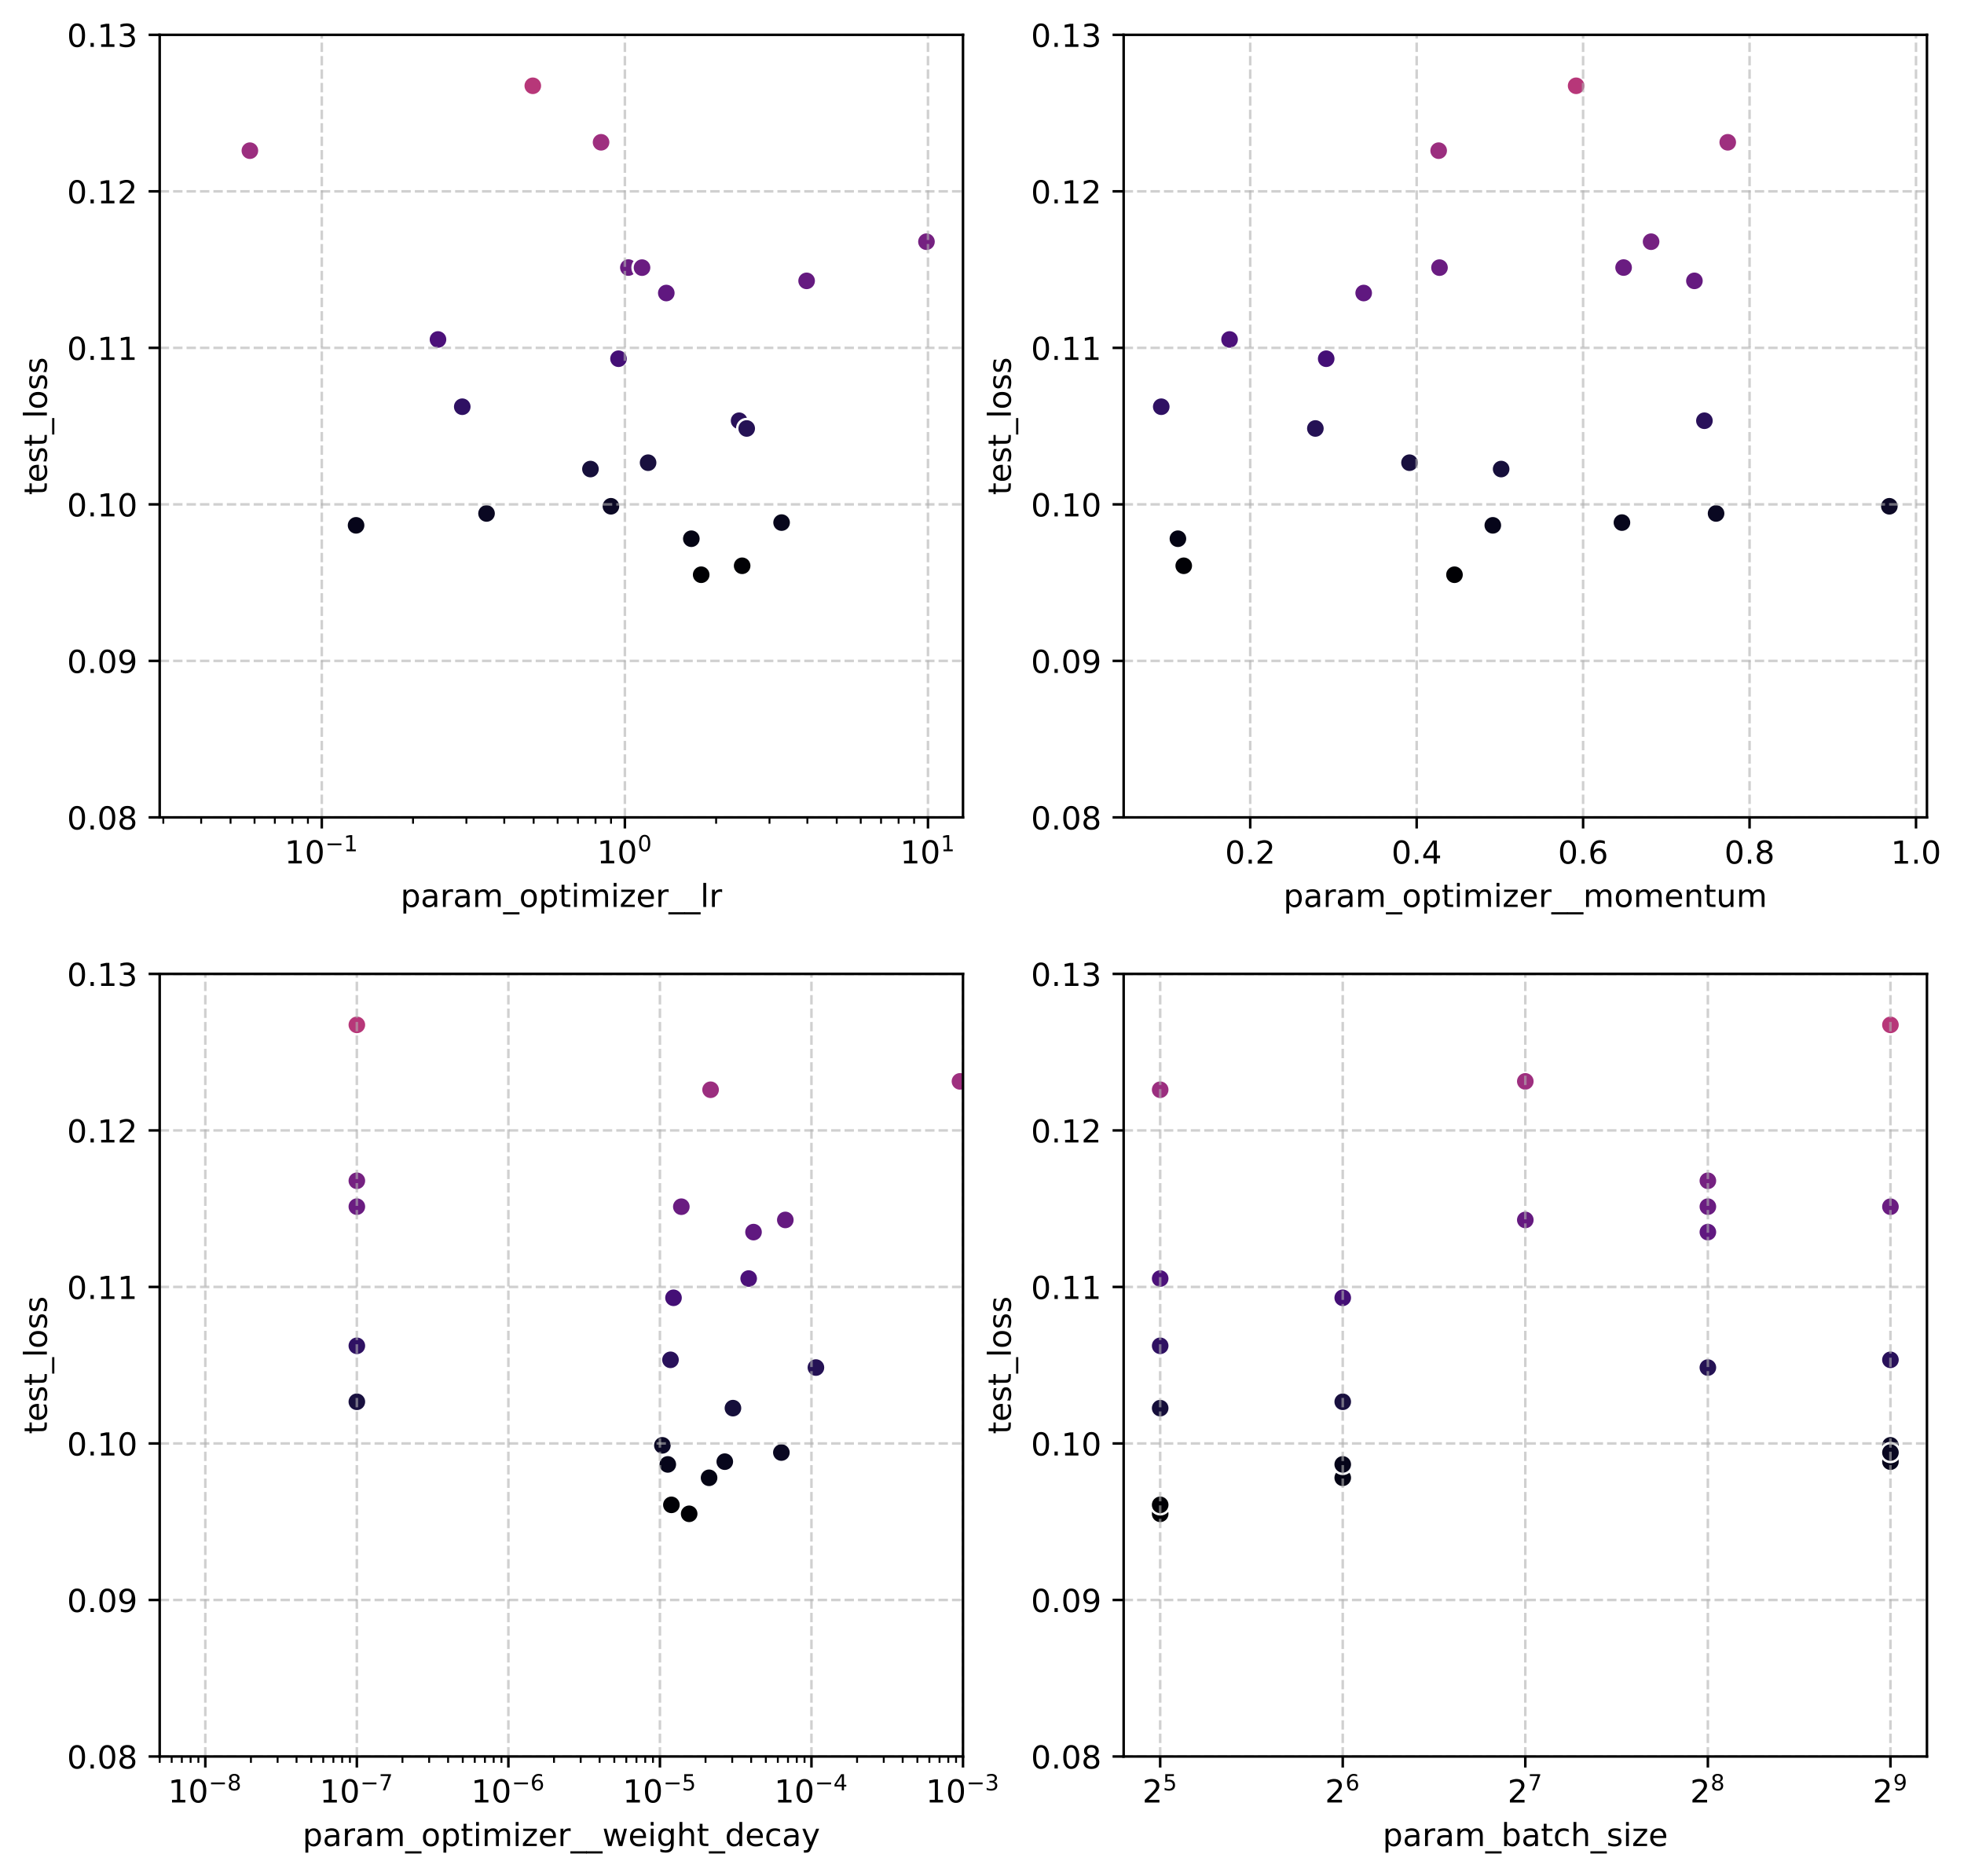 <?xml version="1.0" encoding="utf-8" standalone="no"?>
<!DOCTYPE svg PUBLIC "-//W3C//DTD SVG 1.1//EN"
  "http://www.w3.org/Graphics/SVG/1.1/DTD/svg11.dtd">
<!-- Created with matplotlib (http://matplotlib.org/) -->
<svg height="592.434pt" version="1.1" viewBox="0 0 620.12 592.434" width="620.12pt" xmlns="http://www.w3.org/2000/svg" xmlns:xlink="http://www.w3.org/1999/xlink">
 <defs>
  <style type="text/css">
*{stroke-linecap:butt;stroke-linejoin:round;}
  </style>
 </defs>
 <g id="figure_1">
  <g id="patch_1">
   <path d="M 0 592.434 
L 620.12 592.434 
L 620.12 0 
L 0 0 
z
" style="fill:#ffffff;"/>
  </g>
  <g id="axes_1">
   <g id="patch_2">
    <path d="M 50.422 258.09 
L 304.058 258.09 
L 304.058 10.999 
L 50.422 10.999 
z
" style="fill:#ffffff;"/>
   </g>
   <g id="PathCollection_1">
    <defs>
     <path d="M 0 3 
C 0.796 3 1.559 2.684 2.121 2.121 
C 2.684 1.559 3 0.796 3 0 
C 3 -0.796 2.684 -1.559 2.121 -2.121 
C 1.559 -2.684 0.796 -3 0 -3 
C -0.796 -3 -1.559 -2.684 -2.121 -2.121 
C -2.684 -1.559 -3 -0.796 -3 0 
C -3 0.796 -2.684 1.559 -2.121 2.121 
C -1.559 2.684 -0.796 3 0 3 
z
" id="C0_0_7de6bd9167"/>
    </defs>
    <g clip-path="url(#pa7cbf59660)">
     <use style="fill:#fed597;stroke:#ffffff;stroke-width:0.75;" x="63.331" xlink:href="#C0_0_7de6bd9167" y="-98.366"/>
    </g>
    <g clip-path="url(#pa7cbf59660)">
     <use style="fill:#df4a68;stroke:#ffffff;stroke-width:0.75;" x="70.756" xlink:href="#C0_0_7de6bd9167" y="-3.498"/>
    </g>
    <g clip-path="url(#pa7cbf59660)">
     <use style="fill:#9b2e7f;stroke:#ffffff;stroke-width:0.75;" x="78.898" xlink:href="#C0_0_7de6bd9167" y="47.574"/>
    </g>
    <g clip-path="url(#pa7cbf59660)">
     <use style="fill:#fecc8f;stroke:#ffffff;stroke-width:0.75;" x="92.549" xlink:href="#C0_0_7de6bd9167" y="-93.148"/>
    </g>
    <g clip-path="url(#pa7cbf59660)">
     <use style="fill:#06051a;stroke:#ffffff;stroke-width:0.75;" x="112.427" xlink:href="#C0_0_7de6bd9167" y="165.874"/>
    </g>
    <g clip-path="url(#pa7cbf59660)">
     <use style="fill:#fb8761;stroke:#ffffff;stroke-width:0.75;" x="124.162" xlink:href="#C0_0_7de6bd9167" y="-49.075"/>
    </g>
    <g clip-path="url(#pa7cbf59660)">
     <use style="fill:#4c117a;stroke:#ffffff;stroke-width:0.75;" x="138.292" xlink:href="#C0_0_7de6bd9167" y="107.186"/>
    </g>
    <g clip-path="url(#pa7cbf59660)">
     <use style="fill:#2f1163;stroke:#ffffff;stroke-width:0.75;" x="145.956" xlink:href="#C0_0_7de6bd9167" y="128.421"/>
    </g>
    <g clip-path="url(#pa7cbf59660)">
     <use style="fill:#0a0822;stroke:#ffffff;stroke-width:0.75;" x="153.619" xlink:href="#C0_0_7de6bd9167" y="162.126"/>
    </g>
    <g clip-path="url(#pa7cbf59660)">
     <use style="fill:#b73779;stroke:#ffffff;stroke-width:0.75;" x="168.228" xlink:href="#C0_0_7de6bd9167" y="27.088"/>
    </g>
    <g clip-path="url(#pa7cbf59660)">
     <use style="fill:#fed395;stroke:#ffffff;stroke-width:0.75;" x="175.413" xlink:href="#C0_0_7de6bd9167" y="-97.917"/>
    </g>
    <g clip-path="url(#pa7cbf59660)">
     <use style="fill:#fcfdbf;stroke:#ffffff;stroke-width:0.75;" x="178.526" xlink:href="#C0_0_7de6bd9167" y="-125.965"/>
    </g>
    <g clip-path="url(#pa7cbf59660)">
     <use style="fill:#160f3b;stroke:#ffffff;stroke-width:0.75;" x="186.43" xlink:href="#C0_0_7de6bd9167" y="148.103"/>
    </g>
    <g clip-path="url(#pa7cbf59660)">
     <use style="fill:#9e2f7f;stroke:#ffffff;stroke-width:0.75;" x="189.782" xlink:href="#C0_0_7de6bd9167" y="44.93"/>
    </g>
    <g clip-path="url(#pa7cbf59660)">
     <use style="fill:#f4675c;stroke:#ffffff;stroke-width:0.75;" x="190.501" xlink:href="#C0_0_7de6bd9167" y="-28.424"/>
    </g>
    <g clip-path="url(#pa7cbf59660)">
     <use style="fill:#0c0926;stroke:#ffffff;stroke-width:0.75;" x="192.896" xlink:href="#C0_0_7de6bd9167" y="159.853"/>
    </g>
    <g clip-path="url(#pa7cbf59660)">
     <use style="fill:#440f76;stroke:#ffffff;stroke-width:0.75;" x="195.291" xlink:href="#C0_0_7de6bd9167" y="113.265"/>
    </g>
    <g clip-path="url(#pa7cbf59660)">
     <use style="fill:#6a1c81;stroke:#ffffff;stroke-width:0.75;" x="198.404" xlink:href="#C0_0_7de6bd9167" y="84.48"/>
    </g>
    <g clip-path="url(#pa7cbf59660)">
     <use style="fill:#6a1c81;stroke:#ffffff;stroke-width:0.75;" x="202.715" xlink:href="#C0_0_7de6bd9167" y="84.502"/>
    </g>
    <g clip-path="url(#pa7cbf59660)">
     <use style="fill:#19103f;stroke:#ffffff;stroke-width:0.75;" x="204.631" xlink:href="#C0_0_7de6bd9167" y="146.096"/>
    </g>
    <g clip-path="url(#pa7cbf59660)">
     <use style="fill:#601880;stroke:#ffffff;stroke-width:0.75;" x="210.379" xlink:href="#C0_0_7de6bd9167" y="92.522"/>
    </g>
    <g clip-path="url(#pa7cbf59660)">
     <use style="fill:#040414;stroke:#ffffff;stroke-width:0.75;" x="218.282" xlink:href="#C0_0_7de6bd9167" y="170.099"/>
    </g>
    <g clip-path="url(#pa7cbf59660)">
     <use style="fill:#000004;stroke:#ffffff;stroke-width:0.75;" x="221.395" xlink:href="#C0_0_7de6bd9167" y="181.47"/>
    </g>
    <g clip-path="url(#pa7cbf59660)">
     <use style="fill:#29115a;stroke:#ffffff;stroke-width:0.75;" x="233.37" xlink:href="#C0_0_7de6bd9167" y="132.848"/>
    </g>
    <g clip-path="url(#pa7cbf59660)">
     <use style="fill:#010106;stroke:#ffffff;stroke-width:0.75;" x="234.328" xlink:href="#C0_0_7de6bd9167" y="178.642"/>
    </g>
    <g clip-path="url(#pa7cbf59660)">
     <use style="fill:#251255;stroke:#ffffff;stroke-width:0.75;" x="235.765" xlink:href="#C0_0_7de6bd9167" y="135.289"/>
    </g>
    <g clip-path="url(#pa7cbf59660)">
     <use style="fill:#07061c;stroke:#ffffff;stroke-width:0.75;" x="246.781" xlink:href="#C0_0_7de6bd9167" y="165.005"/>
    </g>
    <g clip-path="url(#pa7cbf59660)">
     <use style="fill:#651a80;stroke:#ffffff;stroke-width:0.75;" x="254.684" xlink:href="#C0_0_7de6bd9167" y="88.68"/>
    </g>
    <g clip-path="url(#pa7cbf59660)">
     <use style="fill:#752181;stroke:#ffffff;stroke-width:0.75;" x="292.524" xlink:href="#C0_0_7de6bd9167" y="76.315"/>
    </g>
   </g>
   <g id="matplotlib.axis_1">
    <g id="xtick_1">
     <g id="line2d_1">
      <path clip-path="url(#pa7cbf59660)" d="M 101.602 258.09 
L 101.602 10.999 
" style="fill:none;opacity:0.6;stroke:#b0b0b0;stroke-dasharray:2.96,1.28;stroke-dashoffset:0;stroke-width:0.8;"/>
     </g>
     <g id="line2d_2">
      <defs>
       <path d="M 0 0 
L 0 3.5 
" id="m1a0e11041c" style="stroke:#000000;stroke-width:0.8;"/>
      </defs>
      <g>
       <use style="stroke:#000000;stroke-width:0.8;" x="101.602" xlink:href="#m1a0e11041c" y="258.09"/>
      </g>
     </g>
     <g id="text_1">
      <!-- $\mathdefault{10^{-1}}$ -->
      <defs>
       <path d="M 12.406 8.297 
L 28.516 8.297 
L 28.516 63.922 
L 10.984 60.406 
L 10.984 69.391 
L 28.422 72.906 
L 38.281 72.906 
L 38.281 8.297 
L 54.391 8.297 
L 54.391 0 
L 12.406 0 
z
" id="DejaVuSans-31"/>
       <path d="M 31.781 66.406 
Q 24.172 66.406 20.328 58.906 
Q 16.5 51.422 16.5 36.375 
Q 16.5 21.391 20.328 13.891 
Q 24.172 6.391 31.781 6.391 
Q 39.453 6.391 43.281 13.891 
Q 47.125 21.391 47.125 36.375 
Q 47.125 51.422 43.281 58.906 
Q 39.453 66.406 31.781 66.406 
z
M 31.781 74.219 
Q 44.047 74.219 50.516 64.516 
Q 56.984 54.828 56.984 36.375 
Q 56.984 17.969 50.516 8.266 
Q 44.047 -1.422 31.781 -1.422 
Q 19.531 -1.422 13.062 8.266 
Q 6.594 17.969 6.594 36.375 
Q 6.594 54.828 13.062 64.516 
Q 19.531 74.219 31.781 74.219 
z
" id="DejaVuSans-30"/>
       <path d="M 10.594 35.5 
L 73.188 35.5 
L 73.188 27.203 
L 10.594 27.203 
z
" id="DejaVuSans-2212"/>
      </defs>
      <g transform="translate(89.852 272.689)scale(0.1 -0.1)">
       <use transform="translate(0 0.684)" xlink:href="#DejaVuSans-31"/>
       <use transform="translate(63.623 0.684)" xlink:href="#DejaVuSans-30"/>
       <use transform="translate(128.203 38.966)scale(0.7)" xlink:href="#DejaVuSans-2212"/>
       <use transform="translate(186.855 38.966)scale(0.7)" xlink:href="#DejaVuSans-31"/>
      </g>
     </g>
    </g>
    <g id="xtick_2">
     <g id="line2d_3">
      <path clip-path="url(#pa7cbf59660)" d="M 197.302 258.09 
L 197.302 10.999 
" style="fill:none;opacity:0.6;stroke:#b0b0b0;stroke-dasharray:2.96,1.28;stroke-dashoffset:0;stroke-width:0.8;"/>
     </g>
     <g id="line2d_4">
      <g>
       <use style="stroke:#000000;stroke-width:0.8;" x="197.302" xlink:href="#m1a0e11041c" y="258.09"/>
      </g>
     </g>
     <g id="text_2">
      <!-- $\mathdefault{10^{0}}$ -->
      <g transform="translate(188.502 272.689)scale(0.1 -0.1)">
       <use transform="translate(0 0.766)" xlink:href="#DejaVuSans-31"/>
       <use transform="translate(63.623 0.766)" xlink:href="#DejaVuSans-30"/>
       <use transform="translate(128.203 39.047)scale(0.7)" xlink:href="#DejaVuSans-30"/>
      </g>
     </g>
    </g>
    <g id="xtick_3">
     <g id="line2d_5">
      <path clip-path="url(#pa7cbf59660)" d="M 293.003 258.09 
L 293.003 10.999 
" style="fill:none;opacity:0.6;stroke:#b0b0b0;stroke-dasharray:2.96,1.28;stroke-dashoffset:0;stroke-width:0.8;"/>
     </g>
     <g id="line2d_6">
      <g>
       <use style="stroke:#000000;stroke-width:0.8;" x="293.003" xlink:href="#m1a0e11041c" y="258.09"/>
      </g>
     </g>
     <g id="text_3">
      <!-- $\mathdefault{10^{1}}$ -->
      <g transform="translate(284.203 272.689)scale(0.1 -0.1)">
       <use transform="translate(0 0.684)" xlink:href="#DejaVuSans-31"/>
       <use transform="translate(63.623 0.684)" xlink:href="#DejaVuSans-30"/>
       <use transform="translate(128.203 38.966)scale(0.7)" xlink:href="#DejaVuSans-31"/>
      </g>
     </g>
    </g>
    <g id="xtick_4">
     <g id="line2d_7">
      <defs>
       <path d="M 0 0 
L 0 2 
" id="mc1a11ca428" style="stroke:#000000;stroke-width:0.6;"/>
      </defs>
      <g>
       <use style="stroke:#000000;stroke-width:0.6;" x="51.562" xlink:href="#mc1a11ca428" y="258.09"/>
      </g>
     </g>
    </g>
    <g id="xtick_5">
     <g id="line2d_8">
      <g>
       <use style="stroke:#000000;stroke-width:0.6;" x="63.519" xlink:href="#mc1a11ca428" y="258.09"/>
      </g>
     </g>
    </g>
    <g id="xtick_6">
     <g id="line2d_9">
      <g>
       <use style="stroke:#000000;stroke-width:0.6;" x="72.793" xlink:href="#mc1a11ca428" y="258.09"/>
      </g>
     </g>
    </g>
    <g id="xtick_7">
     <g id="line2d_10">
      <g>
       <use style="stroke:#000000;stroke-width:0.6;" x="80.371" xlink:href="#mc1a11ca428" y="258.09"/>
      </g>
     </g>
    </g>
    <g id="xtick_8">
     <g id="line2d_11">
      <g>
       <use style="stroke:#000000;stroke-width:0.6;" x="86.778" xlink:href="#mc1a11ca428" y="258.09"/>
      </g>
     </g>
    </g>
    <g id="xtick_9">
     <g id="line2d_12">
      <g>
       <use style="stroke:#000000;stroke-width:0.6;" x="92.328" xlink:href="#mc1a11ca428" y="258.09"/>
      </g>
     </g>
    </g>
    <g id="xtick_10">
     <g id="line2d_13">
      <g>
       <use style="stroke:#000000;stroke-width:0.6;" x="97.223" xlink:href="#mc1a11ca428" y="258.09"/>
      </g>
     </g>
    </g>
    <g id="xtick_11">
     <g id="line2d_14">
      <g>
       <use style="stroke:#000000;stroke-width:0.6;" x="130.411" xlink:href="#mc1a11ca428" y="258.09"/>
      </g>
     </g>
    </g>
    <g id="xtick_12">
     <g id="line2d_15">
      <g>
       <use style="stroke:#000000;stroke-width:0.6;" x="147.263" xlink:href="#mc1a11ca428" y="258.09"/>
      </g>
     </g>
    </g>
    <g id="xtick_13">
     <g id="line2d_16">
      <g>
       <use style="stroke:#000000;stroke-width:0.6;" x="159.219" xlink:href="#mc1a11ca428" y="258.09"/>
      </g>
     </g>
    </g>
    <g id="xtick_14">
     <g id="line2d_17">
      <g>
       <use style="stroke:#000000;stroke-width:0.6;" x="168.494" xlink:href="#mc1a11ca428" y="258.09"/>
      </g>
     </g>
    </g>
    <g id="xtick_15">
     <g id="line2d_18">
      <g>
       <use style="stroke:#000000;stroke-width:0.6;" x="176.071" xlink:href="#mc1a11ca428" y="258.09"/>
      </g>
     </g>
    </g>
    <g id="xtick_16">
     <g id="line2d_19">
      <g>
       <use style="stroke:#000000;stroke-width:0.6;" x="182.478" xlink:href="#mc1a11ca428" y="258.09"/>
      </g>
     </g>
    </g>
    <g id="xtick_17">
     <g id="line2d_20">
      <g>
       <use style="stroke:#000000;stroke-width:0.6;" x="188.028" xlink:href="#mc1a11ca428" y="258.09"/>
      </g>
     </g>
    </g>
    <g id="xtick_18">
     <g id="line2d_21">
      <g>
       <use style="stroke:#000000;stroke-width:0.6;" x="192.923" xlink:href="#mc1a11ca428" y="258.09"/>
      </g>
     </g>
    </g>
    <g id="xtick_19">
     <g id="line2d_22">
      <g>
       <use style="stroke:#000000;stroke-width:0.6;" x="226.111" xlink:href="#mc1a11ca428" y="258.09"/>
      </g>
     </g>
    </g>
    <g id="xtick_20">
     <g id="line2d_23">
      <g>
       <use style="stroke:#000000;stroke-width:0.6;" x="242.963" xlink:href="#mc1a11ca428" y="258.09"/>
      </g>
     </g>
    </g>
    <g id="xtick_21">
     <g id="line2d_24">
      <g>
       <use style="stroke:#000000;stroke-width:0.6;" x="254.92" xlink:href="#mc1a11ca428" y="258.09"/>
      </g>
     </g>
    </g>
    <g id="xtick_22">
     <g id="line2d_25">
      <g>
       <use style="stroke:#000000;stroke-width:0.6;" x="264.194" xlink:href="#mc1a11ca428" y="258.09"/>
      </g>
     </g>
    </g>
    <g id="xtick_23">
     <g id="line2d_26">
      <g>
       <use style="stroke:#000000;stroke-width:0.6;" x="271.772" xlink:href="#mc1a11ca428" y="258.09"/>
      </g>
     </g>
    </g>
    <g id="xtick_24">
     <g id="line2d_27">
      <g>
       <use style="stroke:#000000;stroke-width:0.6;" x="278.179" xlink:href="#mc1a11ca428" y="258.09"/>
      </g>
     </g>
    </g>
    <g id="xtick_25">
     <g id="line2d_28">
      <g>
       <use style="stroke:#000000;stroke-width:0.6;" x="283.728" xlink:href="#mc1a11ca428" y="258.09"/>
      </g>
     </g>
    </g>
    <g id="xtick_26">
     <g id="line2d_29">
      <g>
       <use style="stroke:#000000;stroke-width:0.6;" x="288.624" xlink:href="#mc1a11ca428" y="258.09"/>
      </g>
     </g>
    </g>
    <g id="text_4">
     <!-- param_optimizer__lr -->
     <defs>
      <path d="M 18.109 8.203 
L 18.109 -20.797 
L 9.078 -20.797 
L 9.078 54.688 
L 18.109 54.688 
L 18.109 46.391 
Q 20.953 51.266 25.266 53.625 
Q 29.594 56 35.594 56 
Q 45.562 56 51.781 48.094 
Q 58.016 40.188 58.016 27.297 
Q 58.016 14.406 51.781 6.484 
Q 45.562 -1.422 35.594 -1.422 
Q 29.594 -1.422 25.266 0.953 
Q 20.953 3.328 18.109 8.203 
z
M 48.688 27.297 
Q 48.688 37.203 44.609 42.844 
Q 40.531 48.484 33.406 48.484 
Q 26.266 48.484 22.188 42.844 
Q 18.109 37.203 18.109 27.297 
Q 18.109 17.391 22.188 11.75 
Q 26.266 6.109 33.406 6.109 
Q 40.531 6.109 44.609 11.75 
Q 48.688 17.391 48.688 27.297 
z
" id="DejaVuSans-70"/>
      <path d="M 34.281 27.484 
Q 23.391 27.484 19.188 25 
Q 14.984 22.516 14.984 16.5 
Q 14.984 11.719 18.141 8.906 
Q 21.297 6.109 26.703 6.109 
Q 34.188 6.109 38.703 11.406 
Q 43.219 16.703 43.219 25.484 
L 43.219 27.484 
z
M 52.203 31.203 
L 52.203 0 
L 43.219 0 
L 43.219 8.297 
Q 40.141 3.328 35.547 0.953 
Q 30.953 -1.422 24.312 -1.422 
Q 15.922 -1.422 10.953 3.297 
Q 6 8.016 6 15.922 
Q 6 25.141 12.172 29.828 
Q 18.359 34.516 30.609 34.516 
L 43.219 34.516 
L 43.219 35.406 
Q 43.219 41.609 39.141 45 
Q 35.062 48.391 27.688 48.391 
Q 23 48.391 18.547 47.266 
Q 14.109 46.141 10.016 43.891 
L 10.016 52.203 
Q 14.938 54.109 19.578 55.047 
Q 24.219 56 28.609 56 
Q 40.484 56 46.344 49.844 
Q 52.203 43.703 52.203 31.203 
z
" id="DejaVuSans-61"/>
      <path d="M 41.109 46.297 
Q 39.594 47.172 37.812 47.578 
Q 36.031 48 33.891 48 
Q 26.266 48 22.188 43.047 
Q 18.109 38.094 18.109 28.812 
L 18.109 0 
L 9.078 0 
L 9.078 54.688 
L 18.109 54.688 
L 18.109 46.188 
Q 20.953 51.172 25.484 53.578 
Q 30.031 56 36.531 56 
Q 37.453 56 38.578 55.875 
Q 39.703 55.766 41.062 55.516 
z
" id="DejaVuSans-72"/>
      <path d="M 52 44.188 
Q 55.375 50.25 60.062 53.125 
Q 64.75 56 71.094 56 
Q 79.641 56 84.281 50.016 
Q 88.922 44.047 88.922 33.016 
L 88.922 0 
L 79.891 0 
L 79.891 32.719 
Q 79.891 40.578 77.094 44.375 
Q 74.312 48.188 68.609 48.188 
Q 61.625 48.188 57.562 43.547 
Q 53.516 38.922 53.516 30.906 
L 53.516 0 
L 44.484 0 
L 44.484 32.719 
Q 44.484 40.625 41.703 44.406 
Q 38.922 48.188 33.109 48.188 
Q 26.219 48.188 22.156 43.531 
Q 18.109 38.875 18.109 30.906 
L 18.109 0 
L 9.078 0 
L 9.078 54.688 
L 18.109 54.688 
L 18.109 46.188 
Q 21.188 51.219 25.484 53.609 
Q 29.781 56 35.688 56 
Q 41.656 56 45.828 52.969 
Q 50 49.953 52 44.188 
z
" id="DejaVuSans-6d"/>
      <path d="M 50.984 -16.609 
L 50.984 -23.578 
L -0.984 -23.578 
L -0.984 -16.609 
z
" id="DejaVuSans-5f"/>
      <path d="M 30.609 48.391 
Q 23.391 48.391 19.188 42.75 
Q 14.984 37.109 14.984 27.297 
Q 14.984 17.484 19.156 11.844 
Q 23.344 6.203 30.609 6.203 
Q 37.797 6.203 41.984 11.859 
Q 46.188 17.531 46.188 27.297 
Q 46.188 37.016 41.984 42.703 
Q 37.797 48.391 30.609 48.391 
z
M 30.609 56 
Q 42.328 56 49.016 48.375 
Q 55.719 40.766 55.719 27.297 
Q 55.719 13.875 49.016 6.219 
Q 42.328 -1.422 30.609 -1.422 
Q 18.844 -1.422 12.172 6.219 
Q 5.516 13.875 5.516 27.297 
Q 5.516 40.766 12.172 48.375 
Q 18.844 56 30.609 56 
z
" id="DejaVuSans-6f"/>
      <path d="M 18.312 70.219 
L 18.312 54.688 
L 36.812 54.688 
L 36.812 47.703 
L 18.312 47.703 
L 18.312 18.016 
Q 18.312 11.328 20.141 9.422 
Q 21.969 7.516 27.594 7.516 
L 36.812 7.516 
L 36.812 0 
L 27.594 0 
Q 17.188 0 13.234 3.875 
Q 9.281 7.766 9.281 18.016 
L 9.281 47.703 
L 2.688 47.703 
L 2.688 54.688 
L 9.281 54.688 
L 9.281 70.219 
z
" id="DejaVuSans-74"/>
      <path d="M 9.422 54.688 
L 18.406 54.688 
L 18.406 0 
L 9.422 0 
z
M 9.422 75.984 
L 18.406 75.984 
L 18.406 64.594 
L 9.422 64.594 
z
" id="DejaVuSans-69"/>
      <path d="M 5.516 54.688 
L 48.188 54.688 
L 48.188 46.484 
L 14.406 7.172 
L 48.188 7.172 
L 48.188 0 
L 4.297 0 
L 4.297 8.203 
L 38.094 47.516 
L 5.516 47.516 
z
" id="DejaVuSans-7a"/>
      <path d="M 56.203 29.594 
L 56.203 25.203 
L 14.891 25.203 
Q 15.484 15.922 20.484 11.062 
Q 25.484 6.203 34.422 6.203 
Q 39.594 6.203 44.453 7.469 
Q 49.312 8.734 54.109 11.281 
L 54.109 2.781 
Q 49.266 0.734 44.188 -0.344 
Q 39.109 -1.422 33.891 -1.422 
Q 20.797 -1.422 13.156 6.188 
Q 5.516 13.812 5.516 26.812 
Q 5.516 40.234 12.766 48.109 
Q 20.016 56 32.328 56 
Q 43.359 56 49.781 48.891 
Q 56.203 41.797 56.203 29.594 
z
M 47.219 32.234 
Q 47.125 39.594 43.094 43.984 
Q 39.062 48.391 32.422 48.391 
Q 24.906 48.391 20.391 44.141 
Q 15.875 39.891 15.188 32.172 
z
" id="DejaVuSans-65"/>
      <path d="M 9.422 75.984 
L 18.406 75.984 
L 18.406 0 
L 9.422 0 
z
" id="DejaVuSans-6c"/>
     </defs>
     <g transform="translate(126.469 286.367)scale(0.1 -0.1)">
      <use xlink:href="#DejaVuSans-70"/>
      <use x="63.477" xlink:href="#DejaVuSans-61"/>
      <use x="124.756" xlink:href="#DejaVuSans-72"/>
      <use x="165.869" xlink:href="#DejaVuSans-61"/>
      <use x="227.148" xlink:href="#DejaVuSans-6d"/>
      <use x="324.561" xlink:href="#DejaVuSans-5f"/>
      <use x="374.561" xlink:href="#DejaVuSans-6f"/>
      <use x="435.742" xlink:href="#DejaVuSans-70"/>
      <use x="499.219" xlink:href="#DejaVuSans-74"/>
      <use x="538.428" xlink:href="#DejaVuSans-69"/>
      <use x="566.211" xlink:href="#DejaVuSans-6d"/>
      <use x="663.623" xlink:href="#DejaVuSans-69"/>
      <use x="691.406" xlink:href="#DejaVuSans-7a"/>
      <use x="743.896" xlink:href="#DejaVuSans-65"/>
      <use x="805.42" xlink:href="#DejaVuSans-72"/>
      <use x="846.533" xlink:href="#DejaVuSans-5f"/>
      <use x="896.533" xlink:href="#DejaVuSans-5f"/>
      <use x="946.533" xlink:href="#DejaVuSans-6c"/>
      <use x="974.316" xlink:href="#DejaVuSans-72"/>
     </g>
    </g>
   </g>
   <g id="matplotlib.axis_2">
    <g id="ytick_1">
     <g id="line2d_30">
      <path clip-path="url(#pa7cbf59660)" d="M 50.422 258.09 
L 304.058 258.09 
" style="fill:none;opacity:0.6;stroke:#b0b0b0;stroke-dasharray:2.96,1.28;stroke-dashoffset:0;stroke-width:0.8;"/>
     </g>
     <g id="line2d_31">
      <defs>
       <path d="M 0 0 
L -3.5 0 
" id="m3dbc957543" style="stroke:#000000;stroke-width:0.8;"/>
      </defs>
      <g>
       <use style="stroke:#000000;stroke-width:0.8;" x="50.422" xlink:href="#m3dbc957543" y="258.09"/>
      </g>
     </g>
     <g id="text_5">
      <!-- 0.08 -->
      <defs>
       <path d="M 10.688 12.406 
L 21 12.406 
L 21 0 
L 10.688 0 
z
" id="DejaVuSans-2e"/>
       <path d="M 31.781 34.625 
Q 24.75 34.625 20.719 30.859 
Q 16.703 27.094 16.703 20.516 
Q 16.703 13.922 20.719 10.156 
Q 24.75 6.391 31.781 6.391 
Q 38.812 6.391 42.859 10.172 
Q 46.922 13.969 46.922 20.516 
Q 46.922 27.094 42.891 30.859 
Q 38.875 34.625 31.781 34.625 
z
M 21.922 38.812 
Q 15.578 40.375 12.031 44.719 
Q 8.5 49.078 8.5 55.328 
Q 8.5 64.062 14.719 69.141 
Q 20.953 74.219 31.781 74.219 
Q 42.672 74.219 48.875 69.141 
Q 55.078 64.062 55.078 55.328 
Q 55.078 49.078 51.531 44.719 
Q 48 40.375 41.703 38.812 
Q 48.828 37.156 52.797 32.312 
Q 56.781 27.484 56.781 20.516 
Q 56.781 9.906 50.312 4.234 
Q 43.844 -1.422 31.781 -1.422 
Q 19.734 -1.422 13.25 4.234 
Q 6.781 9.906 6.781 20.516 
Q 6.781 27.484 10.781 32.312 
Q 14.797 37.156 21.922 38.812 
z
M 18.312 54.391 
Q 18.312 48.734 21.844 45.562 
Q 25.391 42.391 31.781 42.391 
Q 38.141 42.391 41.719 45.562 
Q 45.312 48.734 45.312 54.391 
Q 45.312 60.062 41.719 63.234 
Q 38.141 66.406 31.781 66.406 
Q 25.391 66.406 21.844 63.234 
Q 18.312 60.062 18.312 54.391 
z
" id="DejaVuSans-38"/>
      </defs>
      <g transform="translate(21.156 261.889)scale(0.1 -0.1)">
       <use xlink:href="#DejaVuSans-30"/>
       <use x="63.623" xlink:href="#DejaVuSans-2e"/>
       <use x="95.41" xlink:href="#DejaVuSans-30"/>
       <use x="159.033" xlink:href="#DejaVuSans-38"/>
      </g>
     </g>
    </g>
    <g id="ytick_2">
     <g id="line2d_32">
      <path clip-path="url(#pa7cbf59660)" d="M 50.422 208.672 
L 304.058 208.672 
" style="fill:none;opacity:0.6;stroke:#b0b0b0;stroke-dasharray:2.96,1.28;stroke-dashoffset:0;stroke-width:0.8;"/>
     </g>
     <g id="line2d_33">
      <g>
       <use style="stroke:#000000;stroke-width:0.8;" x="50.422" xlink:href="#m3dbc957543" y="208.672"/>
      </g>
     </g>
     <g id="text_6">
      <!-- 0.09 -->
      <defs>
       <path d="M 10.984 1.516 
L 10.984 10.5 
Q 14.703 8.734 18.5 7.812 
Q 22.312 6.891 25.984 6.891 
Q 35.75 6.891 40.891 13.453 
Q 46.047 20.016 46.781 33.406 
Q 43.953 29.203 39.594 26.953 
Q 35.25 24.703 29.984 24.703 
Q 19.047 24.703 12.672 31.312 
Q 6.297 37.938 6.297 49.422 
Q 6.297 60.641 12.938 67.422 
Q 19.578 74.219 30.609 74.219 
Q 43.266 74.219 49.922 64.516 
Q 56.594 54.828 56.594 36.375 
Q 56.594 19.141 48.406 8.859 
Q 40.234 -1.422 26.422 -1.422 
Q 22.703 -1.422 18.891 -0.688 
Q 15.094 0.047 10.984 1.516 
z
M 30.609 32.422 
Q 37.25 32.422 41.125 36.953 
Q 45.016 41.5 45.016 49.422 
Q 45.016 57.281 41.125 61.844 
Q 37.25 66.406 30.609 66.406 
Q 23.969 66.406 20.094 61.844 
Q 16.219 57.281 16.219 49.422 
Q 16.219 41.5 20.094 36.953 
Q 23.969 32.422 30.609 32.422 
z
" id="DejaVuSans-39"/>
      </defs>
      <g transform="translate(21.156 212.471)scale(0.1 -0.1)">
       <use xlink:href="#DejaVuSans-30"/>
       <use x="63.623" xlink:href="#DejaVuSans-2e"/>
       <use x="95.41" xlink:href="#DejaVuSans-30"/>
       <use x="159.033" xlink:href="#DejaVuSans-39"/>
      </g>
     </g>
    </g>
    <g id="ytick_3">
     <g id="line2d_34">
      <path clip-path="url(#pa7cbf59660)" d="M 50.422 159.254 
L 304.058 159.254 
" style="fill:none;opacity:0.6;stroke:#b0b0b0;stroke-dasharray:2.96,1.28;stroke-dashoffset:0;stroke-width:0.8;"/>
     </g>
     <g id="line2d_35">
      <g>
       <use style="stroke:#000000;stroke-width:0.8;" x="50.422" xlink:href="#m3dbc957543" y="159.254"/>
      </g>
     </g>
     <g id="text_7">
      <!-- 0.10 -->
      <g transform="translate(21.156 163.053)scale(0.1 -0.1)">
       <use xlink:href="#DejaVuSans-30"/>
       <use x="63.623" xlink:href="#DejaVuSans-2e"/>
       <use x="95.41" xlink:href="#DejaVuSans-31"/>
       <use x="159.033" xlink:href="#DejaVuSans-30"/>
      </g>
     </g>
    </g>
    <g id="ytick_4">
     <g id="line2d_36">
      <path clip-path="url(#pa7cbf59660)" d="M 50.422 109.836 
L 304.058 109.836 
" style="fill:none;opacity:0.6;stroke:#b0b0b0;stroke-dasharray:2.96,1.28;stroke-dashoffset:0;stroke-width:0.8;"/>
     </g>
     <g id="line2d_37">
      <g>
       <use style="stroke:#000000;stroke-width:0.8;" x="50.422" xlink:href="#m3dbc957543" y="109.836"/>
      </g>
     </g>
     <g id="text_8">
      <!-- 0.11 -->
      <g transform="translate(21.156 113.635)scale(0.1 -0.1)">
       <use xlink:href="#DejaVuSans-30"/>
       <use x="63.623" xlink:href="#DejaVuSans-2e"/>
       <use x="95.41" xlink:href="#DejaVuSans-31"/>
       <use x="159.033" xlink:href="#DejaVuSans-31"/>
      </g>
     </g>
    </g>
    <g id="ytick_5">
     <g id="line2d_38">
      <path clip-path="url(#pa7cbf59660)" d="M 50.422 60.417 
L 304.058 60.417 
" style="fill:none;opacity:0.6;stroke:#b0b0b0;stroke-dasharray:2.96,1.28;stroke-dashoffset:0;stroke-width:0.8;"/>
     </g>
     <g id="line2d_39">
      <g>
       <use style="stroke:#000000;stroke-width:0.8;" x="50.422" xlink:href="#m3dbc957543" y="60.417"/>
      </g>
     </g>
     <g id="text_9">
      <!-- 0.12 -->
      <defs>
       <path d="M 19.188 8.297 
L 53.609 8.297 
L 53.609 0 
L 7.328 0 
L 7.328 8.297 
Q 12.938 14.109 22.625 23.891 
Q 32.328 33.688 34.812 36.531 
Q 39.547 41.844 41.422 45.531 
Q 43.312 49.219 43.312 52.781 
Q 43.312 58.594 39.234 62.25 
Q 35.156 65.922 28.609 65.922 
Q 23.969 65.922 18.812 64.312 
Q 13.672 62.703 7.812 59.422 
L 7.812 69.391 
Q 13.766 71.781 18.938 73 
Q 24.125 74.219 28.422 74.219 
Q 39.75 74.219 46.484 68.547 
Q 53.219 62.891 53.219 53.422 
Q 53.219 48.922 51.531 44.891 
Q 49.859 40.875 45.406 35.406 
Q 44.188 33.984 37.641 27.219 
Q 31.109 20.453 19.188 8.297 
z
" id="DejaVuSans-32"/>
      </defs>
      <g transform="translate(21.156 64.217)scale(0.1 -0.1)">
       <use xlink:href="#DejaVuSans-30"/>
       <use x="63.623" xlink:href="#DejaVuSans-2e"/>
       <use x="95.41" xlink:href="#DejaVuSans-31"/>
       <use x="159.033" xlink:href="#DejaVuSans-32"/>
      </g>
     </g>
    </g>
    <g id="ytick_6">
     <g id="line2d_40">
      <path clip-path="url(#pa7cbf59660)" d="M 50.422 10.999 
L 304.058 10.999 
" style="fill:none;opacity:0.6;stroke:#b0b0b0;stroke-dasharray:2.96,1.28;stroke-dashoffset:0;stroke-width:0.8;"/>
     </g>
     <g id="line2d_41">
      <g>
       <use style="stroke:#000000;stroke-width:0.8;" x="50.422" xlink:href="#m3dbc957543" y="10.999"/>
      </g>
     </g>
     <g id="text_10">
      <!-- 0.13 -->
      <defs>
       <path d="M 40.578 39.312 
Q 47.656 37.797 51.625 33 
Q 55.609 28.219 55.609 21.188 
Q 55.609 10.406 48.188 4.484 
Q 40.766 -1.422 27.094 -1.422 
Q 22.516 -1.422 17.656 -0.516 
Q 12.797 0.391 7.625 2.203 
L 7.625 11.719 
Q 11.719 9.328 16.594 8.109 
Q 21.484 6.891 26.812 6.891 
Q 36.078 6.891 40.938 10.547 
Q 45.797 14.203 45.797 21.188 
Q 45.797 27.641 41.281 31.266 
Q 36.766 34.906 28.719 34.906 
L 20.219 34.906 
L 20.219 43.016 
L 29.109 43.016 
Q 36.375 43.016 40.234 45.922 
Q 44.094 48.828 44.094 54.297 
Q 44.094 59.906 40.109 62.906 
Q 36.141 65.922 28.719 65.922 
Q 24.656 65.922 20.016 65.031 
Q 15.375 64.156 9.812 62.312 
L 9.812 71.094 
Q 15.438 72.656 20.344 73.438 
Q 25.25 74.219 29.594 74.219 
Q 40.828 74.219 47.359 69.109 
Q 53.906 64.016 53.906 55.328 
Q 53.906 49.266 50.438 45.094 
Q 46.969 40.922 40.578 39.312 
z
" id="DejaVuSans-33"/>
      </defs>
      <g transform="translate(21.156 14.798)scale(0.1 -0.1)">
       <use xlink:href="#DejaVuSans-30"/>
       <use x="63.623" xlink:href="#DejaVuSans-2e"/>
       <use x="95.41" xlink:href="#DejaVuSans-31"/>
       <use x="159.033" xlink:href="#DejaVuSans-33"/>
      </g>
     </g>
    </g>
    <g id="text_11">
     <!-- test_loss -->
     <defs>
      <path d="M 44.281 53.078 
L 44.281 44.578 
Q 40.484 46.531 36.375 47.5 
Q 32.281 48.484 27.875 48.484 
Q 21.188 48.484 17.844 46.438 
Q 14.5 44.391 14.5 40.281 
Q 14.5 37.156 16.891 35.375 
Q 19.281 33.594 26.516 31.984 
L 29.594 31.297 
Q 39.156 29.25 43.188 25.516 
Q 47.219 21.781 47.219 15.094 
Q 47.219 7.469 41.188 3.016 
Q 35.156 -1.422 24.609 -1.422 
Q 20.219 -1.422 15.453 -0.562 
Q 10.688 0.297 5.422 2 
L 5.422 11.281 
Q 10.406 8.688 15.234 7.391 
Q 20.062 6.109 24.812 6.109 
Q 31.156 6.109 34.562 8.281 
Q 37.984 10.453 37.984 14.406 
Q 37.984 18.062 35.516 20.016 
Q 33.062 21.969 24.703 23.781 
L 21.578 24.516 
Q 13.234 26.266 9.516 29.906 
Q 5.812 33.547 5.812 39.891 
Q 5.812 47.609 11.281 51.797 
Q 16.75 56 26.812 56 
Q 31.781 56 36.172 55.266 
Q 40.578 54.547 44.281 53.078 
z
" id="DejaVuSans-73"/>
     </defs>
     <g transform="translate(14.798 156.304)rotate(-90)scale(0.1 -0.1)">
      <use xlink:href="#DejaVuSans-74"/>
      <use x="39.209" xlink:href="#DejaVuSans-65"/>
      <use x="100.732" xlink:href="#DejaVuSans-73"/>
      <use x="152.832" xlink:href="#DejaVuSans-74"/>
      <use x="192.041" xlink:href="#DejaVuSans-5f"/>
      <use x="242.041" xlink:href="#DejaVuSans-6c"/>
      <use x="269.824" xlink:href="#DejaVuSans-6f"/>
      <use x="331.006" xlink:href="#DejaVuSans-73"/>
      <use x="383.105" xlink:href="#DejaVuSans-73"/>
     </g>
    </g>
   </g>
   <g id="patch_3">
    <path d="M 50.422 258.09 
L 50.422 10.999 
" style="fill:none;stroke:#000000;stroke-linecap:square;stroke-linejoin:miter;stroke-width:0.8;"/>
   </g>
   <g id="patch_4">
    <path d="M 304.058 258.09 
L 304.058 10.999 
" style="fill:none;stroke:#000000;stroke-linecap:square;stroke-linejoin:miter;stroke-width:0.8;"/>
   </g>
   <g id="patch_5">
    <path d="M 50.422 258.09 
L 304.058 258.09 
" style="fill:none;stroke:#000000;stroke-linecap:square;stroke-linejoin:miter;stroke-width:0.8;"/>
   </g>
   <g id="patch_6">
    <path d="M 50.422 10.999 
L 304.058 10.999 
" style="fill:none;stroke:#000000;stroke-linecap:square;stroke-linejoin:miter;stroke-width:0.8;"/>
   </g>
  </g>
  <g id="axes_2">
   <g id="patch_7">
    <path d="M 354.786 258.09 
L 608.422 258.09 
L 608.422 10.999 
L 354.786 10.999 
z
" style="fill:#ffffff;"/>
   </g>
   <g id="PathCollection_2">
    <defs>
     <path d="M 0 3 
C 0.796 3 1.559 2.684 2.121 2.121 
C 2.684 1.559 3 0.796 3 0 
C 3 -0.796 2.684 -1.559 2.121 -2.121 
C 1.559 -2.684 0.796 -3 0 -3 
C -0.796 -3 -1.559 -2.684 -2.121 -2.121 
C -2.684 -1.559 -3 -0.796 -3 0 
C -3 0.796 -2.684 1.559 -2.121 2.121 
C -1.559 2.684 -0.796 3 0 3 
z
" id="C1_0_d52b07a572"/>
    </defs>
    <g clip-path="url(#p0d8c6f25ed)">
     <use style="fill:#2f1163;stroke:#ffffff;stroke-width:0.75;" x="366.656" xlink:href="#C1_0_d52b07a572" y="128.421"/>
    </g>
    <g clip-path="url(#p0d8c6f25ed)">
     <use style="fill:#040414;stroke:#ffffff;stroke-width:0.75;" x="371.917" xlink:href="#C1_0_d52b07a572" y="170.099"/>
    </g>
    <g clip-path="url(#p0d8c6f25ed)">
     <use style="fill:#010106;stroke:#ffffff;stroke-width:0.75;" x="373.758" xlink:href="#C1_0_d52b07a572" y="178.642"/>
    </g>
    <g clip-path="url(#p0d8c6f25ed)">
     <use style="fill:#4c117a;stroke:#ffffff;stroke-width:0.75;" x="388.225" xlink:href="#C1_0_d52b07a572" y="107.186"/>
    </g>
    <g clip-path="url(#p0d8c6f25ed)">
     <use style="fill:#fcfdbf;stroke:#ffffff;stroke-width:0.75;" x="403.219" xlink:href="#C1_0_d52b07a572" y="-125.965"/>
    </g>
    <g clip-path="url(#p0d8c6f25ed)">
     <use style="fill:#fb8761;stroke:#ffffff;stroke-width:0.75;" x="404.008" xlink:href="#C1_0_d52b07a572" y="-49.075"/>
    </g>
    <g clip-path="url(#p0d8c6f25ed)">
     <use style="fill:#251255;stroke:#ffffff;stroke-width:0.75;" x="415.318" xlink:href="#C1_0_d52b07a572" y="135.289"/>
    </g>
    <g clip-path="url(#p0d8c6f25ed)">
     <use style="fill:#440f76;stroke:#ffffff;stroke-width:0.75;" x="418.738" xlink:href="#C1_0_d52b07a572" y="113.265"/>
    </g>
    <g clip-path="url(#p0d8c6f25ed)">
     <use style="fill:#601880;stroke:#ffffff;stroke-width:0.75;" x="430.574" xlink:href="#C1_0_d52b07a572" y="92.522"/>
    </g>
    <g clip-path="url(#p0d8c6f25ed)">
     <use style="fill:#19103f;stroke:#ffffff;stroke-width:0.75;" x="445.041" xlink:href="#C1_0_d52b07a572" y="146.096"/>
    </g>
    <g clip-path="url(#p0d8c6f25ed)">
     <use style="fill:#fecc8f;stroke:#ffffff;stroke-width:0.75;" x="452.407" xlink:href="#C1_0_d52b07a572" y="-93.148"/>
    </g>
    <g clip-path="url(#p0d8c6f25ed)">
     <use style="fill:#9b2e7f;stroke:#ffffff;stroke-width:0.75;" x="454.248" xlink:href="#C1_0_d52b07a572" y="47.574"/>
    </g>
    <g clip-path="url(#p0d8c6f25ed)">
     <use style="fill:#6a1c81;stroke:#ffffff;stroke-width:0.75;" x="454.511" xlink:href="#C1_0_d52b07a572" y="84.502"/>
    </g>
    <g clip-path="url(#p0d8c6f25ed)">
     <use style="fill:#000004;stroke:#ffffff;stroke-width:0.75;" x="459.246" xlink:href="#C1_0_d52b07a572" y="181.47"/>
    </g>
    <g clip-path="url(#p0d8c6f25ed)">
     <use style="fill:#06051a;stroke:#ffffff;stroke-width:0.75;" x="471.345" xlink:href="#C1_0_d52b07a572" y="165.874"/>
    </g>
    <g clip-path="url(#p0d8c6f25ed)">
     <use style="fill:#fed597;stroke:#ffffff;stroke-width:0.75;" x="472.397" xlink:href="#C1_0_d52b07a572" y="-98.366"/>
    </g>
    <g clip-path="url(#p0d8c6f25ed)">
     <use style="fill:#160f3b;stroke:#ffffff;stroke-width:0.75;" x="473.976" xlink:href="#C1_0_d52b07a572" y="148.103"/>
    </g>
    <g clip-path="url(#p0d8c6f25ed)">
     <use style="fill:#f4675c;stroke:#ffffff;stroke-width:0.75;" x="483.971" xlink:href="#C1_0_d52b07a572" y="-28.424"/>
    </g>
    <g clip-path="url(#p0d8c6f25ed)">
     <use style="fill:#b73779;stroke:#ffffff;stroke-width:0.75;" x="497.649" xlink:href="#C1_0_d52b07a572" y="27.088"/>
    </g>
    <g clip-path="url(#p0d8c6f25ed)">
     <use style="fill:#07061c;stroke:#ffffff;stroke-width:0.75;" x="512.116" xlink:href="#C1_0_d52b07a572" y="165.005"/>
    </g>
    <g clip-path="url(#p0d8c6f25ed)">
     <use style="fill:#6a1c81;stroke:#ffffff;stroke-width:0.75;" x="512.642" xlink:href="#C1_0_d52b07a572" y="84.48"/>
    </g>
    <g clip-path="url(#p0d8c6f25ed)">
     <use style="fill:#752181;stroke:#ffffff;stroke-width:0.75;" x="521.322" xlink:href="#C1_0_d52b07a572" y="76.315"/>
    </g>
    <g clip-path="url(#p0d8c6f25ed)">
     <use style="fill:#651a80;stroke:#ffffff;stroke-width:0.75;" x="535" xlink:href="#C1_0_d52b07a572" y="88.68"/>
    </g>
    <g clip-path="url(#p0d8c6f25ed)">
     <use style="fill:#fed395;stroke:#ffffff;stroke-width:0.75;" x="537.368" xlink:href="#C1_0_d52b07a572" y="-97.917"/>
    </g>
    <g clip-path="url(#p0d8c6f25ed)">
     <use style="fill:#29115a;stroke:#ffffff;stroke-width:0.75;" x="538.157" xlink:href="#C1_0_d52b07a572" y="132.848"/>
    </g>
    <g clip-path="url(#p0d8c6f25ed)">
     <use style="fill:#0a0822;stroke:#ffffff;stroke-width:0.75;" x="541.839" xlink:href="#C1_0_d52b07a572" y="162.126"/>
    </g>
    <g clip-path="url(#p0d8c6f25ed)">
     <use style="fill:#9e2f7f;stroke:#ffffff;stroke-width:0.75;" x="545.522" xlink:href="#C1_0_d52b07a572" y="44.93"/>
    </g>
    <g clip-path="url(#p0d8c6f25ed)">
     <use style="fill:#df4a68;stroke:#ffffff;stroke-width:0.75;" x="571.563" xlink:href="#C1_0_d52b07a572" y="-3.498"/>
    </g>
    <g clip-path="url(#p0d8c6f25ed)">
     <use style="fill:#0c0926;stroke:#ffffff;stroke-width:0.75;" x="596.551" xlink:href="#C1_0_d52b07a572" y="159.853"/>
    </g>
   </g>
   <g id="matplotlib.axis_3">
    <g id="xtick_27">
     <g id="line2d_42">
      <path clip-path="url(#p0d8c6f25ed)" d="M 394.749 258.09 
L 394.749 10.999 
" style="fill:none;opacity:0.6;stroke:#b0b0b0;stroke-dasharray:2.96,1.28;stroke-dashoffset:0;stroke-width:0.8;"/>
     </g>
     <g id="line2d_43">
      <g>
       <use style="stroke:#000000;stroke-width:0.8;" x="394.749" xlink:href="#m1a0e11041c" y="258.09"/>
      </g>
     </g>
     <g id="text_12">
      <!-- 0.2 -->
      <g transform="translate(386.797 272.689)scale(0.1 -0.1)">
       <use xlink:href="#DejaVuSans-30"/>
       <use x="63.623" xlink:href="#DejaVuSans-2e"/>
       <use x="95.41" xlink:href="#DejaVuSans-32"/>
      </g>
     </g>
    </g>
    <g id="xtick_28">
     <g id="line2d_44">
      <path clip-path="url(#p0d8c6f25ed)" d="M 447.304 258.09 
L 447.304 10.999 
" style="fill:none;opacity:0.6;stroke:#b0b0b0;stroke-dasharray:2.96,1.28;stroke-dashoffset:0;stroke-width:0.8;"/>
     </g>
     <g id="line2d_45">
      <g>
       <use style="stroke:#000000;stroke-width:0.8;" x="447.304" xlink:href="#m1a0e11041c" y="258.09"/>
      </g>
     </g>
     <g id="text_13">
      <!-- 0.4 -->
      <defs>
       <path d="M 37.797 64.312 
L 12.891 25.391 
L 37.797 25.391 
z
M 35.203 72.906 
L 47.609 72.906 
L 47.609 25.391 
L 58.016 25.391 
L 58.016 17.188 
L 47.609 17.188 
L 47.609 0 
L 37.797 0 
L 37.797 17.188 
L 4.891 17.188 
L 4.891 26.703 
z
" id="DejaVuSans-34"/>
      </defs>
      <g transform="translate(439.352 272.689)scale(0.1 -0.1)">
       <use xlink:href="#DejaVuSans-30"/>
       <use x="63.623" xlink:href="#DejaVuSans-2e"/>
       <use x="95.41" xlink:href="#DejaVuSans-34"/>
      </g>
     </g>
    </g>
    <g id="xtick_29">
     <g id="line2d_46">
      <path clip-path="url(#p0d8c6f25ed)" d="M 499.858 258.09 
L 499.858 10.999 
" style="fill:none;opacity:0.6;stroke:#b0b0b0;stroke-dasharray:2.96,1.28;stroke-dashoffset:0;stroke-width:0.8;"/>
     </g>
     <g id="line2d_47">
      <g>
       <use style="stroke:#000000;stroke-width:0.8;" x="499.858" xlink:href="#m1a0e11041c" y="258.09"/>
      </g>
     </g>
     <g id="text_14">
      <!-- 0.6 -->
      <defs>
       <path d="M 33.016 40.375 
Q 26.375 40.375 22.484 35.828 
Q 18.609 31.297 18.609 23.391 
Q 18.609 15.531 22.484 10.953 
Q 26.375 6.391 33.016 6.391 
Q 39.656 6.391 43.531 10.953 
Q 47.406 15.531 47.406 23.391 
Q 47.406 31.297 43.531 35.828 
Q 39.656 40.375 33.016 40.375 
z
M 52.594 71.297 
L 52.594 62.312 
Q 48.875 64.062 45.094 64.984 
Q 41.312 65.922 37.594 65.922 
Q 27.828 65.922 22.672 59.328 
Q 17.531 52.734 16.797 39.406 
Q 19.672 43.656 24.016 45.922 
Q 28.375 48.188 33.594 48.188 
Q 44.578 48.188 50.953 41.516 
Q 57.328 34.859 57.328 23.391 
Q 57.328 12.156 50.688 5.359 
Q 44.047 -1.422 33.016 -1.422 
Q 20.359 -1.422 13.672 8.266 
Q 6.984 17.969 6.984 36.375 
Q 6.984 53.656 15.188 63.938 
Q 23.391 74.219 37.203 74.219 
Q 40.922 74.219 44.703 73.484 
Q 48.484 72.75 52.594 71.297 
z
" id="DejaVuSans-36"/>
      </defs>
      <g transform="translate(491.907 272.689)scale(0.1 -0.1)">
       <use xlink:href="#DejaVuSans-30"/>
       <use x="63.623" xlink:href="#DejaVuSans-2e"/>
       <use x="95.41" xlink:href="#DejaVuSans-36"/>
      </g>
     </g>
    </g>
    <g id="xtick_30">
     <g id="line2d_48">
      <path clip-path="url(#p0d8c6f25ed)" d="M 552.413 258.09 
L 552.413 10.999 
" style="fill:none;opacity:0.6;stroke:#b0b0b0;stroke-dasharray:2.96,1.28;stroke-dashoffset:0;stroke-width:0.8;"/>
     </g>
     <g id="line2d_49">
      <g>
       <use style="stroke:#000000;stroke-width:0.8;" x="552.413" xlink:href="#m1a0e11041c" y="258.09"/>
      </g>
     </g>
     <g id="text_15">
      <!-- 0.8 -->
      <g transform="translate(544.462 272.689)scale(0.1 -0.1)">
       <use xlink:href="#DejaVuSans-30"/>
       <use x="63.623" xlink:href="#DejaVuSans-2e"/>
       <use x="95.41" xlink:href="#DejaVuSans-38"/>
      </g>
     </g>
    </g>
    <g id="xtick_31">
     <g id="line2d_50">
      <path clip-path="url(#p0d8c6f25ed)" d="M 604.968 258.09 
L 604.968 10.999 
" style="fill:none;opacity:0.6;stroke:#b0b0b0;stroke-dasharray:2.96,1.28;stroke-dashoffset:0;stroke-width:0.8;"/>
     </g>
     <g id="line2d_51">
      <g>
       <use style="stroke:#000000;stroke-width:0.8;" x="604.968" xlink:href="#m1a0e11041c" y="258.09"/>
      </g>
     </g>
     <g id="text_16">
      <!-- 1.0 -->
      <g transform="translate(597.017 272.689)scale(0.1 -0.1)">
       <use xlink:href="#DejaVuSans-31"/>
       <use x="63.623" xlink:href="#DejaVuSans-2e"/>
       <use x="95.41" xlink:href="#DejaVuSans-30"/>
      </g>
     </g>
    </g>
    <g id="text_17">
     <!-- param_optimizer__momentum -->
     <defs>
      <path d="M 54.891 33.016 
L 54.891 0 
L 45.906 0 
L 45.906 32.719 
Q 45.906 40.484 42.875 44.328 
Q 39.844 48.188 33.797 48.188 
Q 26.516 48.188 22.312 43.547 
Q 18.109 38.922 18.109 30.906 
L 18.109 0 
L 9.078 0 
L 9.078 54.688 
L 18.109 54.688 
L 18.109 46.188 
Q 21.344 51.125 25.703 53.562 
Q 30.078 56 35.797 56 
Q 45.219 56 50.047 50.172 
Q 54.891 44.344 54.891 33.016 
z
" id="DejaVuSans-6e"/>
      <path d="M 8.5 21.578 
L 8.5 54.688 
L 17.484 54.688 
L 17.484 21.922 
Q 17.484 14.156 20.5 10.266 
Q 23.531 6.391 29.594 6.391 
Q 36.859 6.391 41.078 11.031 
Q 45.312 15.672 45.312 23.688 
L 45.312 54.688 
L 54.297 54.688 
L 54.297 0 
L 45.312 0 
L 45.312 8.406 
Q 42.047 3.422 37.719 1 
Q 33.406 -1.422 27.688 -1.422 
Q 18.266 -1.422 13.375 4.438 
Q 8.5 10.297 8.5 21.578 
z
M 31.109 56 
z
" id="DejaVuSans-75"/>
     </defs>
     <g transform="translate(405.233 286.367)scale(0.1 -0.1)">
      <use xlink:href="#DejaVuSans-70"/>
      <use x="63.477" xlink:href="#DejaVuSans-61"/>
      <use x="124.756" xlink:href="#DejaVuSans-72"/>
      <use x="165.869" xlink:href="#DejaVuSans-61"/>
      <use x="227.148" xlink:href="#DejaVuSans-6d"/>
      <use x="324.561" xlink:href="#DejaVuSans-5f"/>
      <use x="374.561" xlink:href="#DejaVuSans-6f"/>
      <use x="435.742" xlink:href="#DejaVuSans-70"/>
      <use x="499.219" xlink:href="#DejaVuSans-74"/>
      <use x="538.428" xlink:href="#DejaVuSans-69"/>
      <use x="566.211" xlink:href="#DejaVuSans-6d"/>
      <use x="663.623" xlink:href="#DejaVuSans-69"/>
      <use x="691.406" xlink:href="#DejaVuSans-7a"/>
      <use x="743.896" xlink:href="#DejaVuSans-65"/>
      <use x="805.42" xlink:href="#DejaVuSans-72"/>
      <use x="846.533" xlink:href="#DejaVuSans-5f"/>
      <use x="896.533" xlink:href="#DejaVuSans-5f"/>
      <use x="946.533" xlink:href="#DejaVuSans-6d"/>
      <use x="1043.945" xlink:href="#DejaVuSans-6f"/>
      <use x="1105.127" xlink:href="#DejaVuSans-6d"/>
      <use x="1202.539" xlink:href="#DejaVuSans-65"/>
      <use x="1264.062" xlink:href="#DejaVuSans-6e"/>
      <use x="1327.441" xlink:href="#DejaVuSans-74"/>
      <use x="1366.65" xlink:href="#DejaVuSans-75"/>
      <use x="1430.029" xlink:href="#DejaVuSans-6d"/>
     </g>
    </g>
   </g>
   <g id="matplotlib.axis_4">
    <g id="ytick_7">
     <g id="line2d_52">
      <path clip-path="url(#p0d8c6f25ed)" d="M 354.786 258.09 
L 608.422 258.09 
" style="fill:none;opacity:0.6;stroke:#b0b0b0;stroke-dasharray:2.96,1.28;stroke-dashoffset:0;stroke-width:0.8;"/>
     </g>
     <g id="line2d_53">
      <g>
       <use style="stroke:#000000;stroke-width:0.8;" x="354.786" xlink:href="#m3dbc957543" y="258.09"/>
      </g>
     </g>
     <g id="text_18">
      <!-- 0.08 -->
      <g transform="translate(325.52 261.889)scale(0.1 -0.1)">
       <use xlink:href="#DejaVuSans-30"/>
       <use x="63.623" xlink:href="#DejaVuSans-2e"/>
       <use x="95.41" xlink:href="#DejaVuSans-30"/>
       <use x="159.033" xlink:href="#DejaVuSans-38"/>
      </g>
     </g>
    </g>
    <g id="ytick_8">
     <g id="line2d_54">
      <path clip-path="url(#p0d8c6f25ed)" d="M 354.786 208.672 
L 608.422 208.672 
" style="fill:none;opacity:0.6;stroke:#b0b0b0;stroke-dasharray:2.96,1.28;stroke-dashoffset:0;stroke-width:0.8;"/>
     </g>
     <g id="line2d_55">
      <g>
       <use style="stroke:#000000;stroke-width:0.8;" x="354.786" xlink:href="#m3dbc957543" y="208.672"/>
      </g>
     </g>
     <g id="text_19">
      <!-- 0.09 -->
      <g transform="translate(325.52 212.471)scale(0.1 -0.1)">
       <use xlink:href="#DejaVuSans-30"/>
       <use x="63.623" xlink:href="#DejaVuSans-2e"/>
       <use x="95.41" xlink:href="#DejaVuSans-30"/>
       <use x="159.033" xlink:href="#DejaVuSans-39"/>
      </g>
     </g>
    </g>
    <g id="ytick_9">
     <g id="line2d_56">
      <path clip-path="url(#p0d8c6f25ed)" d="M 354.786 159.254 
L 608.422 159.254 
" style="fill:none;opacity:0.6;stroke:#b0b0b0;stroke-dasharray:2.96,1.28;stroke-dashoffset:0;stroke-width:0.8;"/>
     </g>
     <g id="line2d_57">
      <g>
       <use style="stroke:#000000;stroke-width:0.8;" x="354.786" xlink:href="#m3dbc957543" y="159.254"/>
      </g>
     </g>
     <g id="text_20">
      <!-- 0.10 -->
      <g transform="translate(325.52 163.053)scale(0.1 -0.1)">
       <use xlink:href="#DejaVuSans-30"/>
       <use x="63.623" xlink:href="#DejaVuSans-2e"/>
       <use x="95.41" xlink:href="#DejaVuSans-31"/>
       <use x="159.033" xlink:href="#DejaVuSans-30"/>
      </g>
     </g>
    </g>
    <g id="ytick_10">
     <g id="line2d_58">
      <path clip-path="url(#p0d8c6f25ed)" d="M 354.786 109.836 
L 608.422 109.836 
" style="fill:none;opacity:0.6;stroke:#b0b0b0;stroke-dasharray:2.96,1.28;stroke-dashoffset:0;stroke-width:0.8;"/>
     </g>
     <g id="line2d_59">
      <g>
       <use style="stroke:#000000;stroke-width:0.8;" x="354.786" xlink:href="#m3dbc957543" y="109.836"/>
      </g>
     </g>
     <g id="text_21">
      <!-- 0.11 -->
      <g transform="translate(325.52 113.635)scale(0.1 -0.1)">
       <use xlink:href="#DejaVuSans-30"/>
       <use x="63.623" xlink:href="#DejaVuSans-2e"/>
       <use x="95.41" xlink:href="#DejaVuSans-31"/>
       <use x="159.033" xlink:href="#DejaVuSans-31"/>
      </g>
     </g>
    </g>
    <g id="ytick_11">
     <g id="line2d_60">
      <path clip-path="url(#p0d8c6f25ed)" d="M 354.786 60.417 
L 608.422 60.417 
" style="fill:none;opacity:0.6;stroke:#b0b0b0;stroke-dasharray:2.96,1.28;stroke-dashoffset:0;stroke-width:0.8;"/>
     </g>
     <g id="line2d_61">
      <g>
       <use style="stroke:#000000;stroke-width:0.8;" x="354.786" xlink:href="#m3dbc957543" y="60.417"/>
      </g>
     </g>
     <g id="text_22">
      <!-- 0.12 -->
      <g transform="translate(325.52 64.217)scale(0.1 -0.1)">
       <use xlink:href="#DejaVuSans-30"/>
       <use x="63.623" xlink:href="#DejaVuSans-2e"/>
       <use x="95.41" xlink:href="#DejaVuSans-31"/>
       <use x="159.033" xlink:href="#DejaVuSans-32"/>
      </g>
     </g>
    </g>
    <g id="ytick_12">
     <g id="line2d_62">
      <path clip-path="url(#p0d8c6f25ed)" d="M 354.786 10.999 
L 608.422 10.999 
" style="fill:none;opacity:0.6;stroke:#b0b0b0;stroke-dasharray:2.96,1.28;stroke-dashoffset:0;stroke-width:0.8;"/>
     </g>
     <g id="line2d_63">
      <g>
       <use style="stroke:#000000;stroke-width:0.8;" x="354.786" xlink:href="#m3dbc957543" y="10.999"/>
      </g>
     </g>
     <g id="text_23">
      <!-- 0.13 -->
      <g transform="translate(325.52 14.798)scale(0.1 -0.1)">
       <use xlink:href="#DejaVuSans-30"/>
       <use x="63.623" xlink:href="#DejaVuSans-2e"/>
       <use x="95.41" xlink:href="#DejaVuSans-31"/>
       <use x="159.033" xlink:href="#DejaVuSans-33"/>
      </g>
     </g>
    </g>
    <g id="text_24">
     <!-- test_loss -->
     <g transform="translate(319.162 156.304)rotate(-90)scale(0.1 -0.1)">
      <use xlink:href="#DejaVuSans-74"/>
      <use x="39.209" xlink:href="#DejaVuSans-65"/>
      <use x="100.732" xlink:href="#DejaVuSans-73"/>
      <use x="152.832" xlink:href="#DejaVuSans-74"/>
      <use x="192.041" xlink:href="#DejaVuSans-5f"/>
      <use x="242.041" xlink:href="#DejaVuSans-6c"/>
      <use x="269.824" xlink:href="#DejaVuSans-6f"/>
      <use x="331.006" xlink:href="#DejaVuSans-73"/>
      <use x="383.105" xlink:href="#DejaVuSans-73"/>
     </g>
    </g>
   </g>
   <g id="patch_8">
    <path d="M 354.786 258.09 
L 354.786 10.999 
" style="fill:none;stroke:#000000;stroke-linecap:square;stroke-linejoin:miter;stroke-width:0.8;"/>
   </g>
   <g id="patch_9">
    <path d="M 608.422 258.09 
L 608.422 10.999 
" style="fill:none;stroke:#000000;stroke-linecap:square;stroke-linejoin:miter;stroke-width:0.8;"/>
   </g>
   <g id="patch_10">
    <path d="M 354.786 258.09 
L 608.422 258.09 
" style="fill:none;stroke:#000000;stroke-linecap:square;stroke-linejoin:miter;stroke-width:0.8;"/>
   </g>
   <g id="patch_11">
    <path d="M 354.786 10.999 
L 608.422 10.999 
" style="fill:none;stroke:#000000;stroke-linecap:square;stroke-linejoin:miter;stroke-width:0.8;"/>
   </g>
  </g>
  <g id="axes_3">
   <g id="patch_12">
    <path d="M 50.422 554.599 
L 304.058 554.599 
L 304.058 307.508 
L 50.422 307.508 
z
" style="fill:#ffffff;"/>
   </g>
   <g id="PathCollection_3">
    <defs>
     <path d="M 0 3 
C 0.796 3 1.559 2.684 2.121 2.121 
C 2.684 1.559 3 0.796 3 0 
C 3 -0.796 2.684 -1.559 2.121 -2.121 
C 1.559 -2.684 0.796 -3 0 -3 
C -0.796 -3 -1.559 -2.684 -2.121 -2.121 
C -2.684 -1.559 -3 -0.796 -3 0 
C -3 0.796 -2.684 1.559 -2.121 2.121 
C -1.559 2.684 -0.796 3 0 3 
z
" id="C2_0_237089ad07"/>
    </defs>
    <g clip-path="url(#pcb26ee6394)">
     <use style="fill:#19103f;stroke:#ffffff;stroke-width:0.75;" x="112.672" xlink:href="#C2_0_237089ad07" y="442.605"/>
    </g>
    <g clip-path="url(#pcb26ee6394)">
     <use style="fill:#fecc8f;stroke:#ffffff;stroke-width:0.75;" x="112.672" xlink:href="#C2_0_237089ad07" y="203.361"/>
    </g>
    <g clip-path="url(#pcb26ee6394)">
     <use style="fill:#6a1c81;stroke:#ffffff;stroke-width:0.75;" x="112.672" xlink:href="#C2_0_237089ad07" y="380.99"/>
    </g>
    <g clip-path="url(#pcb26ee6394)">
     <use style="fill:#fb8761;stroke:#ffffff;stroke-width:0.75;" x="112.672" xlink:href="#C2_0_237089ad07" y="247.434"/>
    </g>
    <g clip-path="url(#pcb26ee6394)">
     <use style="fill:#2f1163;stroke:#ffffff;stroke-width:0.75;" x="112.672" xlink:href="#C2_0_237089ad07" y="424.93"/>
    </g>
    <g clip-path="url(#pcb26ee6394)">
     <use style="fill:#b73779;stroke:#ffffff;stroke-width:0.75;" x="112.672" xlink:href="#C2_0_237089ad07" y="323.597"/>
    </g>
    <g clip-path="url(#pcb26ee6394)">
     <use style="fill:#752181;stroke:#ffffff;stroke-width:0.75;" x="112.672" xlink:href="#C2_0_237089ad07" y="372.824"/>
    </g>
    <g clip-path="url(#pcb26ee6394)">
     <use style="fill:#0c0926;stroke:#ffffff;stroke-width:0.75;" x="209.141" xlink:href="#C2_0_237089ad07" y="456.362"/>
    </g>
    <g clip-path="url(#pcb26ee6394)">
     <use style="fill:#06051a;stroke:#ffffff;stroke-width:0.75;" x="210.849" xlink:href="#C2_0_237089ad07" y="462.383"/>
    </g>
    <g clip-path="url(#pcb26ee6394)">
     <use style="fill:#29115a;stroke:#ffffff;stroke-width:0.75;" x="211.704" xlink:href="#C2_0_237089ad07" y="429.357"/>
    </g>
    <g clip-path="url(#pcb26ee6394)">
     <use style="fill:#010106;stroke:#ffffff;stroke-width:0.75;" x="211.989" xlink:href="#C2_0_237089ad07" y="475.151"/>
    </g>
    <g clip-path="url(#pcb26ee6394)">
     <use style="fill:#440f76;stroke:#ffffff;stroke-width:0.75;" x="212.654" xlink:href="#C2_0_237089ad07" y="409.774"/>
    </g>
    <g clip-path="url(#pcb26ee6394)">
     <use style="fill:#6a1c81;stroke:#ffffff;stroke-width:0.75;" x="215.125" xlink:href="#C2_0_237089ad07" y="381.011"/>
    </g>
    <g clip-path="url(#pcb26ee6394)">
     <use style="fill:#000004;stroke:#ffffff;stroke-width:0.75;" x="217.599" xlink:href="#C2_0_237089ad07" y="477.979"/>
    </g>
    <g clip-path="url(#pcb26ee6394)">
     <use style="fill:#040414;stroke:#ffffff;stroke-width:0.75;" x="223.886" xlink:href="#C2_0_237089ad07" y="466.608"/>
    </g>
    <g clip-path="url(#pcb26ee6394)">
     <use style="fill:#9b2e7f;stroke:#ffffff;stroke-width:0.75;" x="224.362" xlink:href="#C2_0_237089ad07" y="344.083"/>
    </g>
    <g clip-path="url(#pcb26ee6394)">
     <use style="fill:#07061c;stroke:#ffffff;stroke-width:0.75;" x="228.846" xlink:href="#C2_0_237089ad07" y="461.514"/>
    </g>
    <g clip-path="url(#pcb26ee6394)">
     <use style="fill:#160f3b;stroke:#ffffff;stroke-width:0.75;" x="231.423" xlink:href="#C2_0_237089ad07" y="444.612"/>
    </g>
    <g clip-path="url(#pcb26ee6394)">
     <use style="fill:#4c117a;stroke:#ffffff;stroke-width:0.75;" x="236.389" xlink:href="#C2_0_237089ad07" y="403.696"/>
    </g>
    <g clip-path="url(#pcb26ee6394)">
     <use style="fill:#601880;stroke:#ffffff;stroke-width:0.75;" x="237.918" xlink:href="#C2_0_237089ad07" y="389.031"/>
    </g>
    <g clip-path="url(#pcb26ee6394)">
     <use style="fill:#df4a68;stroke:#ffffff;stroke-width:0.75;" x="246.14" xlink:href="#C2_0_237089ad07" y="293.011"/>
    </g>
    <g clip-path="url(#pcb26ee6394)">
     <use style="fill:#0a0822;stroke:#ffffff;stroke-width:0.75;" x="246.713" xlink:href="#C2_0_237089ad07" y="458.635"/>
    </g>
    <g clip-path="url(#pcb26ee6394)">
     <use style="fill:#651a80;stroke:#ffffff;stroke-width:0.75;" x="247.957" xlink:href="#C2_0_237089ad07" y="385.189"/>
    </g>
    <g clip-path="url(#pcb26ee6394)">
     <use style="fill:#251255;stroke:#ffffff;stroke-width:0.75;" x="257.62" xlink:href="#C2_0_237089ad07" y="431.798"/>
    </g>
    <g clip-path="url(#pcb26ee6394)">
     <use style="fill:#fed597;stroke:#ffffff;stroke-width:0.75;" x="271.596" xlink:href="#C2_0_237089ad07" y="198.143"/>
    </g>
    <g clip-path="url(#pcb26ee6394)">
     <use style="fill:#f4675c;stroke:#ffffff;stroke-width:0.75;" x="278.107" xlink:href="#C2_0_237089ad07" y="268.085"/>
    </g>
    <g clip-path="url(#pcb26ee6394)">
     <use style="fill:#fcfdbf;stroke:#ffffff;stroke-width:0.75;" x="283.373" xlink:href="#C2_0_237089ad07" y="170.545"/>
    </g>
    <g clip-path="url(#pcb26ee6394)">
     <use style="fill:#fed395;stroke:#ffffff;stroke-width:0.75;" x="284.235" xlink:href="#C2_0_237089ad07" y="198.592"/>
    </g>
    <g clip-path="url(#pcb26ee6394)">
     <use style="fill:#9e2f7f;stroke:#ffffff;stroke-width:0.75;" x="303.103" xlink:href="#C2_0_237089ad07" y="341.439"/>
    </g>
   </g>
   <g id="matplotlib.axis_5">
    <g id="xtick_32">
     <g id="line2d_64">
      <path clip-path="url(#pcb26ee6394)" d="M 64.825 554.599 
L 64.825 307.508 
" style="fill:none;opacity:0.6;stroke:#b0b0b0;stroke-dasharray:2.96,1.28;stroke-dashoffset:0;stroke-width:0.8;"/>
     </g>
     <g id="line2d_65">
      <g>
       <use style="stroke:#000000;stroke-width:0.8;" x="64.825" xlink:href="#m1a0e11041c" y="554.599"/>
      </g>
     </g>
     <g id="text_25">
      <!-- $\mathdefault{10^{-8}}$ -->
      <g transform="translate(53.075 569.198)scale(0.1 -0.1)">
       <use transform="translate(0 0.766)" xlink:href="#DejaVuSans-31"/>
       <use transform="translate(63.623 0.766)" xlink:href="#DejaVuSans-30"/>
       <use transform="translate(128.203 39.047)scale(0.7)" xlink:href="#DejaVuSans-2212"/>
       <use transform="translate(186.855 39.047)scale(0.7)" xlink:href="#DejaVuSans-38"/>
      </g>
     </g>
    </g>
    <g id="xtick_33">
     <g id="line2d_66">
      <path clip-path="url(#pcb26ee6394)" d="M 112.672 554.599 
L 112.672 307.508 
" style="fill:none;opacity:0.6;stroke:#b0b0b0;stroke-dasharray:2.96,1.28;stroke-dashoffset:0;stroke-width:0.8;"/>
     </g>
     <g id="line2d_67">
      <g>
       <use style="stroke:#000000;stroke-width:0.8;" x="112.672" xlink:href="#m1a0e11041c" y="554.599"/>
      </g>
     </g>
     <g id="text_26">
      <!-- $\mathdefault{10^{-7}}$ -->
      <defs>
       <path d="M 8.203 72.906 
L 55.078 72.906 
L 55.078 68.703 
L 28.609 0 
L 18.312 0 
L 43.219 64.594 
L 8.203 64.594 
z
" id="DejaVuSans-37"/>
      </defs>
      <g transform="translate(100.922 569.198)scale(0.1 -0.1)">
       <use transform="translate(0 0.684)" xlink:href="#DejaVuSans-31"/>
       <use transform="translate(63.623 0.684)" xlink:href="#DejaVuSans-30"/>
       <use transform="translate(128.203 38.966)scale(0.7)" xlink:href="#DejaVuSans-2212"/>
       <use transform="translate(186.855 38.966)scale(0.7)" xlink:href="#DejaVuSans-37"/>
      </g>
     </g>
    </g>
    <g id="xtick_34">
     <g id="line2d_68">
      <path clip-path="url(#pcb26ee6394)" d="M 160.518 554.599 
L 160.518 307.508 
" style="fill:none;opacity:0.6;stroke:#b0b0b0;stroke-dasharray:2.96,1.28;stroke-dashoffset:0;stroke-width:0.8;"/>
     </g>
     <g id="line2d_69">
      <g>
       <use style="stroke:#000000;stroke-width:0.8;" x="160.518" xlink:href="#m1a0e11041c" y="554.599"/>
      </g>
     </g>
     <g id="text_27">
      <!-- $\mathdefault{10^{-6}}$ -->
      <g transform="translate(148.768 569.198)scale(0.1 -0.1)">
       <use transform="translate(0 0.766)" xlink:href="#DejaVuSans-31"/>
       <use transform="translate(63.623 0.766)" xlink:href="#DejaVuSans-30"/>
       <use transform="translate(128.203 39.047)scale(0.7)" xlink:href="#DejaVuSans-2212"/>
       <use transform="translate(186.855 39.047)scale(0.7)" xlink:href="#DejaVuSans-36"/>
      </g>
     </g>
    </g>
    <g id="xtick_35">
     <g id="line2d_70">
      <path clip-path="url(#pcb26ee6394)" d="M 208.365 554.599 
L 208.365 307.508 
" style="fill:none;opacity:0.6;stroke:#b0b0b0;stroke-dasharray:2.96,1.28;stroke-dashoffset:0;stroke-width:0.8;"/>
     </g>
     <g id="line2d_71">
      <g>
       <use style="stroke:#000000;stroke-width:0.8;" x="208.365" xlink:href="#m1a0e11041c" y="554.599"/>
      </g>
     </g>
     <g id="text_28">
      <!-- $\mathdefault{10^{-5}}$ -->
      <defs>
       <path d="M 10.797 72.906 
L 49.516 72.906 
L 49.516 64.594 
L 19.828 64.594 
L 19.828 46.734 
Q 21.969 47.469 24.109 47.828 
Q 26.266 48.188 28.422 48.188 
Q 40.625 48.188 47.75 41.5 
Q 54.891 34.812 54.891 23.391 
Q 54.891 11.625 47.562 5.094 
Q 40.234 -1.422 26.906 -1.422 
Q 22.312 -1.422 17.547 -0.641 
Q 12.797 0.141 7.719 1.703 
L 7.719 11.625 
Q 12.109 9.234 16.797 8.062 
Q 21.484 6.891 26.703 6.891 
Q 35.156 6.891 40.078 11.328 
Q 45.016 15.766 45.016 23.391 
Q 45.016 31 40.078 35.438 
Q 35.156 39.891 26.703 39.891 
Q 22.75 39.891 18.812 39.016 
Q 14.891 38.141 10.797 36.281 
z
" id="DejaVuSans-35"/>
      </defs>
      <g transform="translate(196.615 569.198)scale(0.1 -0.1)">
       <use transform="translate(0 0.684)" xlink:href="#DejaVuSans-31"/>
       <use transform="translate(63.623 0.684)" xlink:href="#DejaVuSans-30"/>
       <use transform="translate(128.203 38.966)scale(0.7)" xlink:href="#DejaVuSans-2212"/>
       <use transform="translate(186.855 38.966)scale(0.7)" xlink:href="#DejaVuSans-35"/>
      </g>
     </g>
    </g>
    <g id="xtick_36">
     <g id="line2d_72">
      <path clip-path="url(#pcb26ee6394)" d="M 256.212 554.599 
L 256.212 307.508 
" style="fill:none;opacity:0.6;stroke:#b0b0b0;stroke-dasharray:2.96,1.28;stroke-dashoffset:0;stroke-width:0.8;"/>
     </g>
     <g id="line2d_73">
      <g>
       <use style="stroke:#000000;stroke-width:0.8;" x="256.212" xlink:href="#m1a0e11041c" y="554.599"/>
      </g>
     </g>
     <g id="text_29">
      <!-- $\mathdefault{10^{-4}}$ -->
      <g transform="translate(244.462 569.198)scale(0.1 -0.1)">
       <use transform="translate(0 0.684)" xlink:href="#DejaVuSans-31"/>
       <use transform="translate(63.623 0.684)" xlink:href="#DejaVuSans-30"/>
       <use transform="translate(128.203 38.966)scale(0.7)" xlink:href="#DejaVuSans-2212"/>
       <use transform="translate(186.855 38.966)scale(0.7)" xlink:href="#DejaVuSans-34"/>
      </g>
     </g>
    </g>
    <g id="xtick_37">
     <g id="line2d_74">
      <path clip-path="url(#pcb26ee6394)" d="M 304.058 554.599 
L 304.058 307.508 
" style="fill:none;opacity:0.6;stroke:#b0b0b0;stroke-dasharray:2.96,1.28;stroke-dashoffset:0;stroke-width:0.8;"/>
     </g>
     <g id="line2d_75">
      <g>
       <use style="stroke:#000000;stroke-width:0.8;" x="304.058" xlink:href="#m1a0e11041c" y="554.599"/>
      </g>
     </g>
     <g id="text_30">
      <!-- $\mathdefault{10^{-3}}$ -->
      <g transform="translate(292.308 569.198)scale(0.1 -0.1)">
       <use transform="translate(0 0.766)" xlink:href="#DejaVuSans-31"/>
       <use transform="translate(63.623 0.766)" xlink:href="#DejaVuSans-30"/>
       <use transform="translate(128.203 39.047)scale(0.7)" xlink:href="#DejaVuSans-2212"/>
       <use transform="translate(186.855 39.047)scale(0.7)" xlink:href="#DejaVuSans-33"/>
      </g>
     </g>
    </g>
    <g id="xtick_38">
     <g id="line2d_76">
      <g>
       <use style="stroke:#000000;stroke-width:0.6;" x="50.422" xlink:href="#mc1a11ca428" y="554.599"/>
      </g>
     </g>
    </g>
    <g id="xtick_39">
     <g id="line2d_77">
      <g>
       <use style="stroke:#000000;stroke-width:0.6;" x="54.21" xlink:href="#mc1a11ca428" y="554.599"/>
      </g>
     </g>
    </g>
    <g id="xtick_40">
     <g id="line2d_78">
      <g>
       <use style="stroke:#000000;stroke-width:0.6;" x="57.414" xlink:href="#mc1a11ca428" y="554.599"/>
      </g>
     </g>
    </g>
    <g id="xtick_41">
     <g id="line2d_79">
      <g>
       <use style="stroke:#000000;stroke-width:0.6;" x="60.188" xlink:href="#mc1a11ca428" y="554.599"/>
      </g>
     </g>
    </g>
    <g id="xtick_42">
     <g id="line2d_80">
      <g>
       <use style="stroke:#000000;stroke-width:0.6;" x="62.636" xlink:href="#mc1a11ca428" y="554.599"/>
      </g>
     </g>
    </g>
    <g id="xtick_43">
     <g id="line2d_81">
      <g>
       <use style="stroke:#000000;stroke-width:0.6;" x="79.228" xlink:href="#mc1a11ca428" y="554.599"/>
      </g>
     </g>
    </g>
    <g id="xtick_44">
     <g id="line2d_82">
      <g>
       <use style="stroke:#000000;stroke-width:0.6;" x="87.654" xlink:href="#mc1a11ca428" y="554.599"/>
      </g>
     </g>
    </g>
    <g id="xtick_45">
     <g id="line2d_83">
      <g>
       <use style="stroke:#000000;stroke-width:0.6;" x="93.632" xlink:href="#mc1a11ca428" y="554.599"/>
      </g>
     </g>
    </g>
    <g id="xtick_46">
     <g id="line2d_84">
      <g>
       <use style="stroke:#000000;stroke-width:0.6;" x="98.268" xlink:href="#mc1a11ca428" y="554.599"/>
      </g>
     </g>
    </g>
    <g id="xtick_47">
     <g id="line2d_85">
      <g>
       <use style="stroke:#000000;stroke-width:0.6;" x="102.057" xlink:href="#mc1a11ca428" y="554.599"/>
      </g>
     </g>
    </g>
    <g id="xtick_48">
     <g id="line2d_86">
      <g>
       <use style="stroke:#000000;stroke-width:0.6;" x="105.26" xlink:href="#mc1a11ca428" y="554.599"/>
      </g>
     </g>
    </g>
    <g id="xtick_49">
     <g id="line2d_87">
      <g>
       <use style="stroke:#000000;stroke-width:0.6;" x="108.035" xlink:href="#mc1a11ca428" y="554.599"/>
      </g>
     </g>
    </g>
    <g id="xtick_50">
     <g id="line2d_88">
      <g>
       <use style="stroke:#000000;stroke-width:0.6;" x="110.482" xlink:href="#mc1a11ca428" y="554.599"/>
      </g>
     </g>
    </g>
    <g id="xtick_51">
     <g id="line2d_89">
      <g>
       <use style="stroke:#000000;stroke-width:0.6;" x="127.075" xlink:href="#mc1a11ca428" y="554.599"/>
      </g>
     </g>
    </g>
    <g id="xtick_52">
     <g id="line2d_90">
      <g>
       <use style="stroke:#000000;stroke-width:0.6;" x="135.5" xlink:href="#mc1a11ca428" y="554.599"/>
      </g>
     </g>
    </g>
    <g id="xtick_53">
     <g id="line2d_91">
      <g>
       <use style="stroke:#000000;stroke-width:0.6;" x="141.478" xlink:href="#mc1a11ca428" y="554.599"/>
      </g>
     </g>
    </g>
    <g id="xtick_54">
     <g id="line2d_92">
      <g>
       <use style="stroke:#000000;stroke-width:0.6;" x="146.115" xlink:href="#mc1a11ca428" y="554.599"/>
      </g>
     </g>
    </g>
    <g id="xtick_55">
     <g id="line2d_93">
      <g>
       <use style="stroke:#000000;stroke-width:0.6;" x="149.904" xlink:href="#mc1a11ca428" y="554.599"/>
      </g>
     </g>
    </g>
    <g id="xtick_56">
     <g id="line2d_94">
      <g>
       <use style="stroke:#000000;stroke-width:0.6;" x="153.107" xlink:href="#mc1a11ca428" y="554.599"/>
      </g>
     </g>
    </g>
    <g id="xtick_57">
     <g id="line2d_95">
      <g>
       <use style="stroke:#000000;stroke-width:0.6;" x="155.882" xlink:href="#mc1a11ca428" y="554.599"/>
      </g>
     </g>
    </g>
    <g id="xtick_58">
     <g id="line2d_96">
      <g>
       <use style="stroke:#000000;stroke-width:0.6;" x="158.329" xlink:href="#mc1a11ca428" y="554.599"/>
      </g>
     </g>
    </g>
    <g id="xtick_59">
     <g id="line2d_97">
      <g>
       <use style="stroke:#000000;stroke-width:0.6;" x="174.922" xlink:href="#mc1a11ca428" y="554.599"/>
      </g>
     </g>
    </g>
    <g id="xtick_60">
     <g id="line2d_98">
      <g>
       <use style="stroke:#000000;stroke-width:0.6;" x="183.347" xlink:href="#mc1a11ca428" y="554.599"/>
      </g>
     </g>
    </g>
    <g id="xtick_61">
     <g id="line2d_99">
      <g>
       <use style="stroke:#000000;stroke-width:0.6;" x="189.325" xlink:href="#mc1a11ca428" y="554.599"/>
      </g>
     </g>
    </g>
    <g id="xtick_62">
     <g id="line2d_100">
      <g>
       <use style="stroke:#000000;stroke-width:0.6;" x="193.962" xlink:href="#mc1a11ca428" y="554.599"/>
      </g>
     </g>
    </g>
    <g id="xtick_63">
     <g id="line2d_101">
      <g>
       <use style="stroke:#000000;stroke-width:0.6;" x="197.75" xlink:href="#mc1a11ca428" y="554.599"/>
      </g>
     </g>
    </g>
    <g id="xtick_64">
     <g id="line2d_102">
      <g>
       <use style="stroke:#000000;stroke-width:0.6;" x="200.953" xlink:href="#mc1a11ca428" y="554.599"/>
      </g>
     </g>
    </g>
    <g id="xtick_65">
     <g id="line2d_103">
      <g>
       <use style="stroke:#000000;stroke-width:0.6;" x="203.728" xlink:href="#mc1a11ca428" y="554.599"/>
      </g>
     </g>
    </g>
    <g id="xtick_66">
     <g id="line2d_104">
      <g>
       <use style="stroke:#000000;stroke-width:0.6;" x="206.176" xlink:href="#mc1a11ca428" y="554.599"/>
      </g>
     </g>
    </g>
    <g id="xtick_67">
     <g id="line2d_105">
      <g>
       <use style="stroke:#000000;stroke-width:0.6;" x="222.768" xlink:href="#mc1a11ca428" y="554.599"/>
      </g>
     </g>
    </g>
    <g id="xtick_68">
     <g id="line2d_106">
      <g>
       <use style="stroke:#000000;stroke-width:0.6;" x="231.194" xlink:href="#mc1a11ca428" y="554.599"/>
      </g>
     </g>
    </g>
    <g id="xtick_69">
     <g id="line2d_107">
      <g>
       <use style="stroke:#000000;stroke-width:0.6;" x="237.172" xlink:href="#mc1a11ca428" y="554.599"/>
      </g>
     </g>
    </g>
    <g id="xtick_70">
     <g id="line2d_108">
      <g>
       <use style="stroke:#000000;stroke-width:0.6;" x="241.808" xlink:href="#mc1a11ca428" y="554.599"/>
      </g>
     </g>
    </g>
    <g id="xtick_71">
     <g id="line2d_109">
      <g>
       <use style="stroke:#000000;stroke-width:0.6;" x="245.597" xlink:href="#mc1a11ca428" y="554.599"/>
      </g>
     </g>
    </g>
    <g id="xtick_72">
     <g id="line2d_110">
      <g>
       <use style="stroke:#000000;stroke-width:0.6;" x="248.8" xlink:href="#mc1a11ca428" y="554.599"/>
      </g>
     </g>
    </g>
    <g id="xtick_73">
     <g id="line2d_111">
      <g>
       <use style="stroke:#000000;stroke-width:0.6;" x="251.575" xlink:href="#mc1a11ca428" y="554.599"/>
      </g>
     </g>
    </g>
    <g id="xtick_74">
     <g id="line2d_112">
      <g>
       <use style="stroke:#000000;stroke-width:0.6;" x="254.022" xlink:href="#mc1a11ca428" y="554.599"/>
      </g>
     </g>
    </g>
    <g id="xtick_75">
     <g id="line2d_113">
      <g>
       <use style="stroke:#000000;stroke-width:0.6;" x="270.615" xlink:href="#mc1a11ca428" y="554.599"/>
      </g>
     </g>
    </g>
    <g id="xtick_76">
     <g id="line2d_114">
      <g>
       <use style="stroke:#000000;stroke-width:0.6;" x="279.04" xlink:href="#mc1a11ca428" y="554.599"/>
      </g>
     </g>
    </g>
    <g id="xtick_77">
     <g id="line2d_115">
      <g>
       <use style="stroke:#000000;stroke-width:0.6;" x="285.018" xlink:href="#mc1a11ca428" y="554.599"/>
      </g>
     </g>
    </g>
    <g id="xtick_78">
     <g id="line2d_116">
      <g>
       <use style="stroke:#000000;stroke-width:0.6;" x="289.655" xlink:href="#mc1a11ca428" y="554.599"/>
      </g>
     </g>
    </g>
    <g id="xtick_79">
     <g id="line2d_117">
      <g>
       <use style="stroke:#000000;stroke-width:0.6;" x="293.444" xlink:href="#mc1a11ca428" y="554.599"/>
      </g>
     </g>
    </g>
    <g id="xtick_80">
     <g id="line2d_118">
      <g>
       <use style="stroke:#000000;stroke-width:0.6;" x="296.647" xlink:href="#mc1a11ca428" y="554.599"/>
      </g>
     </g>
    </g>
    <g id="xtick_81">
     <g id="line2d_119">
      <g>
       <use style="stroke:#000000;stroke-width:0.6;" x="299.421" xlink:href="#mc1a11ca428" y="554.599"/>
      </g>
     </g>
    </g>
    <g id="xtick_82">
     <g id="line2d_120">
      <g>
       <use style="stroke:#000000;stroke-width:0.6;" x="301.869" xlink:href="#mc1a11ca428" y="554.599"/>
      </g>
     </g>
    </g>
    <g id="text_31">
     <!-- param_optimizer__weight_decay -->
     <defs>
      <path d="M 4.203 54.688 
L 13.188 54.688 
L 24.422 12.016 
L 35.594 54.688 
L 46.188 54.688 
L 57.422 12.016 
L 68.609 54.688 
L 77.594 54.688 
L 63.281 0 
L 52.688 0 
L 40.922 44.828 
L 29.109 0 
L 18.5 0 
z
" id="DejaVuSans-77"/>
      <path d="M 45.406 27.984 
Q 45.406 37.75 41.375 43.109 
Q 37.359 48.484 30.078 48.484 
Q 22.859 48.484 18.828 43.109 
Q 14.797 37.75 14.797 27.984 
Q 14.797 18.266 18.828 12.891 
Q 22.859 7.516 30.078 7.516 
Q 37.359 7.516 41.375 12.891 
Q 45.406 18.266 45.406 27.984 
z
M 54.391 6.781 
Q 54.391 -7.172 48.188 -13.984 
Q 42 -20.797 29.203 -20.797 
Q 24.469 -20.797 20.266 -20.094 
Q 16.062 -19.391 12.109 -17.922 
L 12.109 -9.188 
Q 16.062 -11.328 19.922 -12.344 
Q 23.781 -13.375 27.781 -13.375 
Q 36.625 -13.375 41.016 -8.766 
Q 45.406 -4.156 45.406 5.172 
L 45.406 9.625 
Q 42.625 4.781 38.281 2.391 
Q 33.938 0 27.875 0 
Q 17.828 0 11.672 7.656 
Q 5.516 15.328 5.516 27.984 
Q 5.516 40.672 11.672 48.328 
Q 17.828 56 27.875 56 
Q 33.938 56 38.281 53.609 
Q 42.625 51.219 45.406 46.391 
L 45.406 54.688 
L 54.391 54.688 
z
" id="DejaVuSans-67"/>
      <path d="M 54.891 33.016 
L 54.891 0 
L 45.906 0 
L 45.906 32.719 
Q 45.906 40.484 42.875 44.328 
Q 39.844 48.188 33.797 48.188 
Q 26.516 48.188 22.312 43.547 
Q 18.109 38.922 18.109 30.906 
L 18.109 0 
L 9.078 0 
L 9.078 75.984 
L 18.109 75.984 
L 18.109 46.188 
Q 21.344 51.125 25.703 53.562 
Q 30.078 56 35.797 56 
Q 45.219 56 50.047 50.172 
Q 54.891 44.344 54.891 33.016 
z
" id="DejaVuSans-68"/>
      <path d="M 45.406 46.391 
L 45.406 75.984 
L 54.391 75.984 
L 54.391 0 
L 45.406 0 
L 45.406 8.203 
Q 42.578 3.328 38.25 0.953 
Q 33.938 -1.422 27.875 -1.422 
Q 17.969 -1.422 11.734 6.484 
Q 5.516 14.406 5.516 27.297 
Q 5.516 40.188 11.734 48.094 
Q 17.969 56 27.875 56 
Q 33.938 56 38.25 53.625 
Q 42.578 51.266 45.406 46.391 
z
M 14.797 27.297 
Q 14.797 17.391 18.875 11.75 
Q 22.953 6.109 30.078 6.109 
Q 37.203 6.109 41.297 11.75 
Q 45.406 17.391 45.406 27.297 
Q 45.406 37.203 41.297 42.844 
Q 37.203 48.484 30.078 48.484 
Q 22.953 48.484 18.875 42.844 
Q 14.797 37.203 14.797 27.297 
z
" id="DejaVuSans-64"/>
      <path d="M 48.781 52.594 
L 48.781 44.188 
Q 44.969 46.297 41.141 47.344 
Q 37.312 48.391 33.406 48.391 
Q 24.656 48.391 19.812 42.844 
Q 14.984 37.312 14.984 27.297 
Q 14.984 17.281 19.812 11.734 
Q 24.656 6.203 33.406 6.203 
Q 37.312 6.203 41.141 7.25 
Q 44.969 8.297 48.781 10.406 
L 48.781 2.094 
Q 45.016 0.344 40.984 -0.531 
Q 36.969 -1.422 32.422 -1.422 
Q 20.062 -1.422 12.781 6.344 
Q 5.516 14.109 5.516 27.297 
Q 5.516 40.672 12.859 48.328 
Q 20.219 56 33.016 56 
Q 37.156 56 41.109 55.141 
Q 45.062 54.297 48.781 52.594 
z
" id="DejaVuSans-63"/>
      <path d="M 32.172 -5.078 
Q 28.375 -14.844 24.75 -17.812 
Q 21.141 -20.797 15.094 -20.797 
L 7.906 -20.797 
L 7.906 -13.281 
L 13.188 -13.281 
Q 16.891 -13.281 18.938 -11.516 
Q 21 -9.766 23.484 -3.219 
L 25.094 0.875 
L 2.984 54.688 
L 12.5 54.688 
L 29.594 11.922 
L 46.688 54.688 
L 56.203 54.688 
z
" id="DejaVuSans-79"/>
     </defs>
     <g transform="translate(95.532 582.876)scale(0.1 -0.1)">
      <use xlink:href="#DejaVuSans-70"/>
      <use x="63.477" xlink:href="#DejaVuSans-61"/>
      <use x="124.756" xlink:href="#DejaVuSans-72"/>
      <use x="165.869" xlink:href="#DejaVuSans-61"/>
      <use x="227.148" xlink:href="#DejaVuSans-6d"/>
      <use x="324.561" xlink:href="#DejaVuSans-5f"/>
      <use x="374.561" xlink:href="#DejaVuSans-6f"/>
      <use x="435.742" xlink:href="#DejaVuSans-70"/>
      <use x="499.219" xlink:href="#DejaVuSans-74"/>
      <use x="538.428" xlink:href="#DejaVuSans-69"/>
      <use x="566.211" xlink:href="#DejaVuSans-6d"/>
      <use x="663.623" xlink:href="#DejaVuSans-69"/>
      <use x="691.406" xlink:href="#DejaVuSans-7a"/>
      <use x="743.896" xlink:href="#DejaVuSans-65"/>
      <use x="805.42" xlink:href="#DejaVuSans-72"/>
      <use x="846.533" xlink:href="#DejaVuSans-5f"/>
      <use x="896.533" xlink:href="#DejaVuSans-5f"/>
      <use x="946.533" xlink:href="#DejaVuSans-77"/>
      <use x="1028.32" xlink:href="#DejaVuSans-65"/>
      <use x="1089.844" xlink:href="#DejaVuSans-69"/>
      <use x="1117.627" xlink:href="#DejaVuSans-67"/>
      <use x="1181.104" xlink:href="#DejaVuSans-68"/>
      <use x="1244.482" xlink:href="#DejaVuSans-74"/>
      <use x="1283.691" xlink:href="#DejaVuSans-5f"/>
      <use x="1333.691" xlink:href="#DejaVuSans-64"/>
      <use x="1397.168" xlink:href="#DejaVuSans-65"/>
      <use x="1458.691" xlink:href="#DejaVuSans-63"/>
      <use x="1513.672" xlink:href="#DejaVuSans-61"/>
      <use x="1574.951" xlink:href="#DejaVuSans-79"/>
     </g>
    </g>
   </g>
   <g id="matplotlib.axis_6">
    <g id="ytick_13">
     <g id="line2d_121">
      <path clip-path="url(#pcb26ee6394)" d="M 50.422 554.599 
L 304.058 554.599 
" style="fill:none;opacity:0.6;stroke:#b0b0b0;stroke-dasharray:2.96,1.28;stroke-dashoffset:0;stroke-width:0.8;"/>
     </g>
     <g id="line2d_122">
      <g>
       <use style="stroke:#000000;stroke-width:0.8;" x="50.422" xlink:href="#m3dbc957543" y="554.599"/>
      </g>
     </g>
     <g id="text_32">
      <!-- 0.08 -->
      <g transform="translate(21.156 558.398)scale(0.1 -0.1)">
       <use xlink:href="#DejaVuSans-30"/>
       <use x="63.623" xlink:href="#DejaVuSans-2e"/>
       <use x="95.41" xlink:href="#DejaVuSans-30"/>
       <use x="159.033" xlink:href="#DejaVuSans-38"/>
      </g>
     </g>
    </g>
    <g id="ytick_14">
     <g id="line2d_123">
      <path clip-path="url(#pcb26ee6394)" d="M 50.422 505.181 
L 304.058 505.181 
" style="fill:none;opacity:0.6;stroke:#b0b0b0;stroke-dasharray:2.96,1.28;stroke-dashoffset:0;stroke-width:0.8;"/>
     </g>
     <g id="line2d_124">
      <g>
       <use style="stroke:#000000;stroke-width:0.8;" x="50.422" xlink:href="#m3dbc957543" y="505.181"/>
      </g>
     </g>
     <g id="text_33">
      <!-- 0.09 -->
      <g transform="translate(21.156 508.98)scale(0.1 -0.1)">
       <use xlink:href="#DejaVuSans-30"/>
       <use x="63.623" xlink:href="#DejaVuSans-2e"/>
       <use x="95.41" xlink:href="#DejaVuSans-30"/>
       <use x="159.033" xlink:href="#DejaVuSans-39"/>
      </g>
     </g>
    </g>
    <g id="ytick_15">
     <g id="line2d_125">
      <path clip-path="url(#pcb26ee6394)" d="M 50.422 455.763 
L 304.058 455.763 
" style="fill:none;opacity:0.6;stroke:#b0b0b0;stroke-dasharray:2.96,1.28;stroke-dashoffset:0;stroke-width:0.8;"/>
     </g>
     <g id="line2d_126">
      <g>
       <use style="stroke:#000000;stroke-width:0.8;" x="50.422" xlink:href="#m3dbc957543" y="455.763"/>
      </g>
     </g>
     <g id="text_34">
      <!-- 0.10 -->
      <g transform="translate(21.156 459.562)scale(0.1 -0.1)">
       <use xlink:href="#DejaVuSans-30"/>
       <use x="63.623" xlink:href="#DejaVuSans-2e"/>
       <use x="95.41" xlink:href="#DejaVuSans-31"/>
       <use x="159.033" xlink:href="#DejaVuSans-30"/>
      </g>
     </g>
    </g>
    <g id="ytick_16">
     <g id="line2d_127">
      <path clip-path="url(#pcb26ee6394)" d="M 50.422 406.345 
L 304.058 406.345 
" style="fill:none;opacity:0.6;stroke:#b0b0b0;stroke-dasharray:2.96,1.28;stroke-dashoffset:0;stroke-width:0.8;"/>
     </g>
     <g id="line2d_128">
      <g>
       <use style="stroke:#000000;stroke-width:0.8;" x="50.422" xlink:href="#m3dbc957543" y="406.345"/>
      </g>
     </g>
     <g id="text_35">
      <!-- 0.11 -->
      <g transform="translate(21.156 410.144)scale(0.1 -0.1)">
       <use xlink:href="#DejaVuSans-30"/>
       <use x="63.623" xlink:href="#DejaVuSans-2e"/>
       <use x="95.41" xlink:href="#DejaVuSans-31"/>
       <use x="159.033" xlink:href="#DejaVuSans-31"/>
      </g>
     </g>
    </g>
    <g id="ytick_17">
     <g id="line2d_129">
      <path clip-path="url(#pcb26ee6394)" d="M 50.422 356.926 
L 304.058 356.926 
" style="fill:none;opacity:0.6;stroke:#b0b0b0;stroke-dasharray:2.96,1.28;stroke-dashoffset:0;stroke-width:0.8;"/>
     </g>
     <g id="line2d_130">
      <g>
       <use style="stroke:#000000;stroke-width:0.8;" x="50.422" xlink:href="#m3dbc957543" y="356.926"/>
      </g>
     </g>
     <g id="text_36">
      <!-- 0.12 -->
      <g transform="translate(21.156 360.726)scale(0.1 -0.1)">
       <use xlink:href="#DejaVuSans-30"/>
       <use x="63.623" xlink:href="#DejaVuSans-2e"/>
       <use x="95.41" xlink:href="#DejaVuSans-31"/>
       <use x="159.033" xlink:href="#DejaVuSans-32"/>
      </g>
     </g>
    </g>
    <g id="ytick_18">
     <g id="line2d_131">
      <path clip-path="url(#pcb26ee6394)" d="M 50.422 307.508 
L 304.058 307.508 
" style="fill:none;opacity:0.6;stroke:#b0b0b0;stroke-dasharray:2.96,1.28;stroke-dashoffset:0;stroke-width:0.8;"/>
     </g>
     <g id="line2d_132">
      <g>
       <use style="stroke:#000000;stroke-width:0.8;" x="50.422" xlink:href="#m3dbc957543" y="307.508"/>
      </g>
     </g>
     <g id="text_37">
      <!-- 0.13 -->
      <g transform="translate(21.156 311.308)scale(0.1 -0.1)">
       <use xlink:href="#DejaVuSans-30"/>
       <use x="63.623" xlink:href="#DejaVuSans-2e"/>
       <use x="95.41" xlink:href="#DejaVuSans-31"/>
       <use x="159.033" xlink:href="#DejaVuSans-33"/>
      </g>
     </g>
    </g>
    <g id="text_38">
     <!-- test_loss -->
     <g transform="translate(14.798 452.813)rotate(-90)scale(0.1 -0.1)">
      <use xlink:href="#DejaVuSans-74"/>
      <use x="39.209" xlink:href="#DejaVuSans-65"/>
      <use x="100.732" xlink:href="#DejaVuSans-73"/>
      <use x="152.832" xlink:href="#DejaVuSans-74"/>
      <use x="192.041" xlink:href="#DejaVuSans-5f"/>
      <use x="242.041" xlink:href="#DejaVuSans-6c"/>
      <use x="269.824" xlink:href="#DejaVuSans-6f"/>
      <use x="331.006" xlink:href="#DejaVuSans-73"/>
      <use x="383.105" xlink:href="#DejaVuSans-73"/>
     </g>
    </g>
   </g>
   <g id="patch_13">
    <path d="M 50.422 554.599 
L 50.422 307.508 
" style="fill:none;stroke:#000000;stroke-linecap:square;stroke-linejoin:miter;stroke-width:0.8;"/>
   </g>
   <g id="patch_14">
    <path d="M 304.058 554.599 
L 304.058 307.508 
" style="fill:none;stroke:#000000;stroke-linecap:square;stroke-linejoin:miter;stroke-width:0.8;"/>
   </g>
   <g id="patch_15">
    <path d="M 50.422 554.599 
L 304.058 554.599 
" style="fill:none;stroke:#000000;stroke-linecap:square;stroke-linejoin:miter;stroke-width:0.8;"/>
   </g>
   <g id="patch_16">
    <path d="M 50.422 307.508 
L 304.058 307.508 
" style="fill:none;stroke:#000000;stroke-linecap:square;stroke-linejoin:miter;stroke-width:0.8;"/>
   </g>
  </g>
  <g id="axes_4">
   <g id="patch_17">
    <path d="M 354.786 554.599 
L 608.422 554.599 
L 608.422 307.508 
L 354.786 307.508 
z
" style="fill:#ffffff;"/>
   </g>
   <g id="PathCollection_4">
    <defs>
     <path d="M 0 3 
C 0.796 3 1.559 2.684 2.121 2.121 
C 2.684 1.559 3 0.796 3 0 
C 3 -0.796 2.684 -1.559 2.121 -2.121 
C 1.559 -2.684 0.796 -3 0 -3 
C -0.796 -3 -1.559 -2.684 -2.121 -2.121 
C -2.684 -1.559 -3 -0.796 -3 0 
C -3 0.796 -2.684 1.559 -2.121 2.121 
C -1.559 2.684 -0.796 3 0 3 
z
" id="C3_0_05d41b5b9a"/>
    </defs>
    <g clip-path="url(#p73bc1b26d3)">
     <use style="fill:#000004;stroke:#ffffff;stroke-width:0.75;" x="366.318" xlink:href="#C3_0_05d41b5b9a" y="477.979"/>
    </g>
    <g clip-path="url(#p73bc1b26d3)">
     <use style="fill:#010106;stroke:#ffffff;stroke-width:0.75;" x="366.318" xlink:href="#C3_0_05d41b5b9a" y="475.151"/>
    </g>
    <g clip-path="url(#p73bc1b26d3)">
     <use style="fill:#160f3b;stroke:#ffffff;stroke-width:0.75;" x="366.318" xlink:href="#C3_0_05d41b5b9a" y="444.612"/>
    </g>
    <g clip-path="url(#p73bc1b26d3)">
     <use style="fill:#2f1163;stroke:#ffffff;stroke-width:0.75;" x="366.318" xlink:href="#C3_0_05d41b5b9a" y="424.93"/>
    </g>
    <g clip-path="url(#p73bc1b26d3)">
     <use style="fill:#4c117a;stroke:#ffffff;stroke-width:0.75;" x="366.318" xlink:href="#C3_0_05d41b5b9a" y="403.696"/>
    </g>
    <g clip-path="url(#p73bc1b26d3)">
     <use style="fill:#9b2e7f;stroke:#ffffff;stroke-width:0.75;" x="366.318" xlink:href="#C3_0_05d41b5b9a" y="344.083"/>
    </g>
    <g clip-path="url(#p73bc1b26d3)">
     <use style="fill:#040414;stroke:#ffffff;stroke-width:0.75;" x="423.962" xlink:href="#C3_0_05d41b5b9a" y="466.608"/>
    </g>
    <g clip-path="url(#p73bc1b26d3)">
     <use style="fill:#06051a;stroke:#ffffff;stroke-width:0.75;" x="423.962" xlink:href="#C3_0_05d41b5b9a" y="462.383"/>
    </g>
    <g clip-path="url(#p73bc1b26d3)">
     <use style="fill:#19103f;stroke:#ffffff;stroke-width:0.75;" x="423.962" xlink:href="#C3_0_05d41b5b9a" y="442.605"/>
    </g>
    <g clip-path="url(#p73bc1b26d3)">
     <use style="fill:#fed597;stroke:#ffffff;stroke-width:0.75;" x="423.962" xlink:href="#C3_0_05d41b5b9a" y="198.143"/>
    </g>
    <g clip-path="url(#p73bc1b26d3)">
     <use style="fill:#440f76;stroke:#ffffff;stroke-width:0.75;" x="423.962" xlink:href="#C3_0_05d41b5b9a" y="409.774"/>
    </g>
    <g clip-path="url(#p73bc1b26d3)">
     <use style="fill:#fecc8f;stroke:#ffffff;stroke-width:0.75;" x="481.605" xlink:href="#C3_0_05d41b5b9a" y="203.361"/>
    </g>
    <g clip-path="url(#p73bc1b26d3)">
     <use style="fill:#df4a68;stroke:#ffffff;stroke-width:0.75;" x="481.605" xlink:href="#C3_0_05d41b5b9a" y="293.011"/>
    </g>
    <g clip-path="url(#p73bc1b26d3)">
     <use style="fill:#9e2f7f;stroke:#ffffff;stroke-width:0.75;" x="481.605" xlink:href="#C3_0_05d41b5b9a" y="341.439"/>
    </g>
    <g clip-path="url(#p73bc1b26d3)">
     <use style="fill:#651a80;stroke:#ffffff;stroke-width:0.75;" x="481.605" xlink:href="#C3_0_05d41b5b9a" y="385.189"/>
    </g>
    <g clip-path="url(#p73bc1b26d3)">
     <use style="fill:#6a1c81;stroke:#ffffff;stroke-width:0.75;" x="539.249" xlink:href="#C3_0_05d41b5b9a" y="380.99"/>
    </g>
    <g clip-path="url(#p73bc1b26d3)">
     <use style="fill:#752181;stroke:#ffffff;stroke-width:0.75;" x="539.249" xlink:href="#C3_0_05d41b5b9a" y="372.824"/>
    </g>
    <g clip-path="url(#p73bc1b26d3)">
     <use style="fill:#601880;stroke:#ffffff;stroke-width:0.75;" x="539.249" xlink:href="#C3_0_05d41b5b9a" y="389.031"/>
    </g>
    <g clip-path="url(#p73bc1b26d3)">
     <use style="fill:#fed395;stroke:#ffffff;stroke-width:0.75;" x="539.249" xlink:href="#C3_0_05d41b5b9a" y="198.592"/>
    </g>
    <g clip-path="url(#p73bc1b26d3)">
     <use style="fill:#251255;stroke:#ffffff;stroke-width:0.75;" x="539.249" xlink:href="#C3_0_05d41b5b9a" y="431.798"/>
    </g>
    <g clip-path="url(#p73bc1b26d3)">
     <use style="fill:#fcfdbf;stroke:#ffffff;stroke-width:0.75;" x="539.249" xlink:href="#C3_0_05d41b5b9a" y="170.545"/>
    </g>
    <g clip-path="url(#p73bc1b26d3)">
     <use style="fill:#07061c;stroke:#ffffff;stroke-width:0.75;" x="596.893" xlink:href="#C3_0_05d41b5b9a" y="461.514"/>
    </g>
    <g clip-path="url(#p73bc1b26d3)">
     <use style="fill:#0c0926;stroke:#ffffff;stroke-width:0.75;" x="596.893" xlink:href="#C3_0_05d41b5b9a" y="456.362"/>
    </g>
    <g clip-path="url(#p73bc1b26d3)">
     <use style="fill:#0a0822;stroke:#ffffff;stroke-width:0.75;" x="596.893" xlink:href="#C3_0_05d41b5b9a" y="458.635"/>
    </g>
    <g clip-path="url(#p73bc1b26d3)">
     <use style="fill:#6a1c81;stroke:#ffffff;stroke-width:0.75;" x="596.893" xlink:href="#C3_0_05d41b5b9a" y="381.011"/>
    </g>
    <g clip-path="url(#p73bc1b26d3)">
     <use style="fill:#29115a;stroke:#ffffff;stroke-width:0.75;" x="596.893" xlink:href="#C3_0_05d41b5b9a" y="429.357"/>
    </g>
    <g clip-path="url(#p73bc1b26d3)">
     <use style="fill:#fb8761;stroke:#ffffff;stroke-width:0.75;" x="596.893" xlink:href="#C3_0_05d41b5b9a" y="247.434"/>
    </g>
    <g clip-path="url(#p73bc1b26d3)">
     <use style="fill:#f4675c;stroke:#ffffff;stroke-width:0.75;" x="596.893" xlink:href="#C3_0_05d41b5b9a" y="268.085"/>
    </g>
    <g clip-path="url(#p73bc1b26d3)">
     <use style="fill:#b73779;stroke:#ffffff;stroke-width:0.75;" x="596.893" xlink:href="#C3_0_05d41b5b9a" y="323.597"/>
    </g>
   </g>
   <g id="matplotlib.axis_7">
    <g id="xtick_83">
     <g id="line2d_133">
      <path clip-path="url(#p73bc1b26d3)" d="M 366.318 554.599 
L 366.318 307.508 
" style="fill:none;opacity:0.6;stroke:#b0b0b0;stroke-dasharray:2.96,1.28;stroke-dashoffset:0;stroke-width:0.8;"/>
     </g>
     <g id="line2d_134">
      <g>
       <use style="stroke:#000000;stroke-width:0.8;" x="366.318" xlink:href="#m1a0e11041c" y="554.599"/>
      </g>
     </g>
     <g id="text_39">
      <!-- $\mathdefault{2^{5}}$ -->
      <g transform="translate(360.718 569.198)scale(0.1 -0.1)">
       <use transform="translate(0 0.684)" xlink:href="#DejaVuSans-32"/>
       <use transform="translate(64.58 38.966)scale(0.7)" xlink:href="#DejaVuSans-35"/>
      </g>
     </g>
    </g>
    <g id="xtick_84">
     <g id="line2d_135">
      <path clip-path="url(#p73bc1b26d3)" d="M 423.962 554.599 
L 423.962 307.508 
" style="fill:none;opacity:0.6;stroke:#b0b0b0;stroke-dasharray:2.96,1.28;stroke-dashoffset:0;stroke-width:0.8;"/>
     </g>
     <g id="line2d_136">
      <g>
       <use style="stroke:#000000;stroke-width:0.8;" x="423.962" xlink:href="#m1a0e11041c" y="554.599"/>
      </g>
     </g>
     <g id="text_40">
      <!-- $\mathdefault{2^{6}}$ -->
      <g transform="translate(418.362 569.198)scale(0.1 -0.1)">
       <use transform="translate(0 0.766)" xlink:href="#DejaVuSans-32"/>
       <use transform="translate(64.58 39.047)scale(0.7)" xlink:href="#DejaVuSans-36"/>
      </g>
     </g>
    </g>
    <g id="xtick_85">
     <g id="line2d_137">
      <path clip-path="url(#p73bc1b26d3)" d="M 481.605 554.599 
L 481.605 307.508 
" style="fill:none;opacity:0.6;stroke:#b0b0b0;stroke-dasharray:2.96,1.28;stroke-dashoffset:0;stroke-width:0.8;"/>
     </g>
     <g id="line2d_138">
      <g>
       <use style="stroke:#000000;stroke-width:0.8;" x="481.605" xlink:href="#m1a0e11041c" y="554.599"/>
      </g>
     </g>
     <g id="text_41">
      <!-- $\mathdefault{2^{7}}$ -->
      <g transform="translate(476.005 569.198)scale(0.1 -0.1)">
       <use transform="translate(0 0.684)" xlink:href="#DejaVuSans-32"/>
       <use transform="translate(64.58 38.966)scale(0.7)" xlink:href="#DejaVuSans-37"/>
      </g>
     </g>
    </g>
    <g id="xtick_86">
     <g id="line2d_139">
      <path clip-path="url(#p73bc1b26d3)" d="M 539.249 554.599 
L 539.249 307.508 
" style="fill:none;opacity:0.6;stroke:#b0b0b0;stroke-dasharray:2.96,1.28;stroke-dashoffset:0;stroke-width:0.8;"/>
     </g>
     <g id="line2d_140">
      <g>
       <use style="stroke:#000000;stroke-width:0.8;" x="539.249" xlink:href="#m1a0e11041c" y="554.599"/>
      </g>
     </g>
     <g id="text_42">
      <!-- $\mathdefault{2^{8}}$ -->
      <g transform="translate(533.649 569.198)scale(0.1 -0.1)">
       <use transform="translate(0 0.766)" xlink:href="#DejaVuSans-32"/>
       <use transform="translate(64.58 39.047)scale(0.7)" xlink:href="#DejaVuSans-38"/>
      </g>
     </g>
    </g>
    <g id="xtick_87">
     <g id="line2d_141">
      <path clip-path="url(#p73bc1b26d3)" d="M 596.893 554.599 
L 596.893 307.508 
" style="fill:none;opacity:0.6;stroke:#b0b0b0;stroke-dasharray:2.96,1.28;stroke-dashoffset:0;stroke-width:0.8;"/>
     </g>
     <g id="line2d_142">
      <g>
       <use style="stroke:#000000;stroke-width:0.8;" x="596.893" xlink:href="#m1a0e11041c" y="554.599"/>
      </g>
     </g>
     <g id="text_43">
      <!-- $\mathdefault{2^{9}}$ -->
      <g transform="translate(591.293 569.198)scale(0.1 -0.1)">
       <use transform="translate(0 0.766)" xlink:href="#DejaVuSans-32"/>
       <use transform="translate(64.58 39.047)scale(0.7)" xlink:href="#DejaVuSans-39"/>
      </g>
     </g>
    </g>
    <g id="text_44">
     <!-- param_batch_size -->
     <defs>
      <path d="M 48.688 27.297 
Q 48.688 37.203 44.609 42.844 
Q 40.531 48.484 33.406 48.484 
Q 26.266 48.484 22.188 42.844 
Q 18.109 37.203 18.109 27.297 
Q 18.109 17.391 22.188 11.75 
Q 26.266 6.109 33.406 6.109 
Q 40.531 6.109 44.609 11.75 
Q 48.688 17.391 48.688 27.297 
z
M 18.109 46.391 
Q 20.953 51.266 25.266 53.625 
Q 29.594 56 35.594 56 
Q 45.562 56 51.781 48.094 
Q 58.016 40.188 58.016 27.297 
Q 58.016 14.406 51.781 6.484 
Q 45.562 -1.422 35.594 -1.422 
Q 29.594 -1.422 25.266 0.953 
Q 20.953 3.328 18.109 8.203 
L 18.109 0 
L 9.078 0 
L 9.078 75.984 
L 18.109 75.984 
z
" id="DejaVuSans-62"/>
     </defs>
     <g transform="translate(436.565 582.876)scale(0.1 -0.1)">
      <use xlink:href="#DejaVuSans-70"/>
      <use x="63.477" xlink:href="#DejaVuSans-61"/>
      <use x="124.756" xlink:href="#DejaVuSans-72"/>
      <use x="165.869" xlink:href="#DejaVuSans-61"/>
      <use x="227.148" xlink:href="#DejaVuSans-6d"/>
      <use x="324.561" xlink:href="#DejaVuSans-5f"/>
      <use x="374.561" xlink:href="#DejaVuSans-62"/>
      <use x="438.037" xlink:href="#DejaVuSans-61"/>
      <use x="499.316" xlink:href="#DejaVuSans-74"/>
      <use x="538.525" xlink:href="#DejaVuSans-63"/>
      <use x="593.506" xlink:href="#DejaVuSans-68"/>
      <use x="656.885" xlink:href="#DejaVuSans-5f"/>
      <use x="706.885" xlink:href="#DejaVuSans-73"/>
      <use x="758.984" xlink:href="#DejaVuSans-69"/>
      <use x="786.768" xlink:href="#DejaVuSans-7a"/>
      <use x="839.258" xlink:href="#DejaVuSans-65"/>
     </g>
    </g>
   </g>
   <g id="matplotlib.axis_8">
    <g id="ytick_19">
     <g id="line2d_143">
      <path clip-path="url(#p73bc1b26d3)" d="M 354.786 554.599 
L 608.422 554.599 
" style="fill:none;opacity:0.6;stroke:#b0b0b0;stroke-dasharray:2.96,1.28;stroke-dashoffset:0;stroke-width:0.8;"/>
     </g>
     <g id="line2d_144">
      <g>
       <use style="stroke:#000000;stroke-width:0.8;" x="354.786" xlink:href="#m3dbc957543" y="554.599"/>
      </g>
     </g>
     <g id="text_45">
      <!-- 0.08 -->
      <g transform="translate(325.52 558.398)scale(0.1 -0.1)">
       <use xlink:href="#DejaVuSans-30"/>
       <use x="63.623" xlink:href="#DejaVuSans-2e"/>
       <use x="95.41" xlink:href="#DejaVuSans-30"/>
       <use x="159.033" xlink:href="#DejaVuSans-38"/>
      </g>
     </g>
    </g>
    <g id="ytick_20">
     <g id="line2d_145">
      <path clip-path="url(#p73bc1b26d3)" d="M 354.786 505.181 
L 608.422 505.181 
" style="fill:none;opacity:0.6;stroke:#b0b0b0;stroke-dasharray:2.96,1.28;stroke-dashoffset:0;stroke-width:0.8;"/>
     </g>
     <g id="line2d_146">
      <g>
       <use style="stroke:#000000;stroke-width:0.8;" x="354.786" xlink:href="#m3dbc957543" y="505.181"/>
      </g>
     </g>
     <g id="text_46">
      <!-- 0.09 -->
      <g transform="translate(325.52 508.98)scale(0.1 -0.1)">
       <use xlink:href="#DejaVuSans-30"/>
       <use x="63.623" xlink:href="#DejaVuSans-2e"/>
       <use x="95.41" xlink:href="#DejaVuSans-30"/>
       <use x="159.033" xlink:href="#DejaVuSans-39"/>
      </g>
     </g>
    </g>
    <g id="ytick_21">
     <g id="line2d_147">
      <path clip-path="url(#p73bc1b26d3)" d="M 354.786 455.763 
L 608.422 455.763 
" style="fill:none;opacity:0.6;stroke:#b0b0b0;stroke-dasharray:2.96,1.28;stroke-dashoffset:0;stroke-width:0.8;"/>
     </g>
     <g id="line2d_148">
      <g>
       <use style="stroke:#000000;stroke-width:0.8;" x="354.786" xlink:href="#m3dbc957543" y="455.763"/>
      </g>
     </g>
     <g id="text_47">
      <!-- 0.10 -->
      <g transform="translate(325.52 459.562)scale(0.1 -0.1)">
       <use xlink:href="#DejaVuSans-30"/>
       <use x="63.623" xlink:href="#DejaVuSans-2e"/>
       <use x="95.41" xlink:href="#DejaVuSans-31"/>
       <use x="159.033" xlink:href="#DejaVuSans-30"/>
      </g>
     </g>
    </g>
    <g id="ytick_22">
     <g id="line2d_149">
      <path clip-path="url(#p73bc1b26d3)" d="M 354.786 406.345 
L 608.422 406.345 
" style="fill:none;opacity:0.6;stroke:#b0b0b0;stroke-dasharray:2.96,1.28;stroke-dashoffset:0;stroke-width:0.8;"/>
     </g>
     <g id="line2d_150">
      <g>
       <use style="stroke:#000000;stroke-width:0.8;" x="354.786" xlink:href="#m3dbc957543" y="406.345"/>
      </g>
     </g>
     <g id="text_48">
      <!-- 0.11 -->
      <g transform="translate(325.52 410.144)scale(0.1 -0.1)">
       <use xlink:href="#DejaVuSans-30"/>
       <use x="63.623" xlink:href="#DejaVuSans-2e"/>
       <use x="95.41" xlink:href="#DejaVuSans-31"/>
       <use x="159.033" xlink:href="#DejaVuSans-31"/>
      </g>
     </g>
    </g>
    <g id="ytick_23">
     <g id="line2d_151">
      <path clip-path="url(#p73bc1b26d3)" d="M 354.786 356.926 
L 608.422 356.926 
" style="fill:none;opacity:0.6;stroke:#b0b0b0;stroke-dasharray:2.96,1.28;stroke-dashoffset:0;stroke-width:0.8;"/>
     </g>
     <g id="line2d_152">
      <g>
       <use style="stroke:#000000;stroke-width:0.8;" x="354.786" xlink:href="#m3dbc957543" y="356.926"/>
      </g>
     </g>
     <g id="text_49">
      <!-- 0.12 -->
      <g transform="translate(325.52 360.726)scale(0.1 -0.1)">
       <use xlink:href="#DejaVuSans-30"/>
       <use x="63.623" xlink:href="#DejaVuSans-2e"/>
       <use x="95.41" xlink:href="#DejaVuSans-31"/>
       <use x="159.033" xlink:href="#DejaVuSans-32"/>
      </g>
     </g>
    </g>
    <g id="ytick_24">
     <g id="line2d_153">
      <path clip-path="url(#p73bc1b26d3)" d="M 354.786 307.508 
L 608.422 307.508 
" style="fill:none;opacity:0.6;stroke:#b0b0b0;stroke-dasharray:2.96,1.28;stroke-dashoffset:0;stroke-width:0.8;"/>
     </g>
     <g id="line2d_154">
      <g>
       <use style="stroke:#000000;stroke-width:0.8;" x="354.786" xlink:href="#m3dbc957543" y="307.508"/>
      </g>
     </g>
     <g id="text_50">
      <!-- 0.13 -->
      <g transform="translate(325.52 311.308)scale(0.1 -0.1)">
       <use xlink:href="#DejaVuSans-30"/>
       <use x="63.623" xlink:href="#DejaVuSans-2e"/>
       <use x="95.41" xlink:href="#DejaVuSans-31"/>
       <use x="159.033" xlink:href="#DejaVuSans-33"/>
      </g>
     </g>
    </g>
    <g id="text_51">
     <!-- test_loss -->
     <g transform="translate(319.162 452.813)rotate(-90)scale(0.1 -0.1)">
      <use xlink:href="#DejaVuSans-74"/>
      <use x="39.209" xlink:href="#DejaVuSans-65"/>
      <use x="100.732" xlink:href="#DejaVuSans-73"/>
      <use x="152.832" xlink:href="#DejaVuSans-74"/>
      <use x="192.041" xlink:href="#DejaVuSans-5f"/>
      <use x="242.041" xlink:href="#DejaVuSans-6c"/>
      <use x="269.824" xlink:href="#DejaVuSans-6f"/>
      <use x="331.006" xlink:href="#DejaVuSans-73"/>
      <use x="383.105" xlink:href="#DejaVuSans-73"/>
     </g>
    </g>
   </g>
   <g id="patch_18">
    <path d="M 354.786 554.599 
L 354.786 307.508 
" style="fill:none;stroke:#000000;stroke-linecap:square;stroke-linejoin:miter;stroke-width:0.8;"/>
   </g>
   <g id="patch_19">
    <path d="M 608.422 554.599 
L 608.422 307.508 
" style="fill:none;stroke:#000000;stroke-linecap:square;stroke-linejoin:miter;stroke-width:0.8;"/>
   </g>
   <g id="patch_20">
    <path d="M 354.786 554.599 
L 608.422 554.599 
" style="fill:none;stroke:#000000;stroke-linecap:square;stroke-linejoin:miter;stroke-width:0.8;"/>
   </g>
   <g id="patch_21">
    <path d="M 354.786 307.508 
L 608.422 307.508 
" style="fill:none;stroke:#000000;stroke-linecap:square;stroke-linejoin:miter;stroke-width:0.8;"/>
   </g>
  </g>
 </g>
 <defs>
  <clipPath id="pa7cbf59660">
   <rect height="247.091" width="253.636" x="50.422" y="10.999"/>
  </clipPath>
  <clipPath id="p0d8c6f25ed">
   <rect height="247.091" width="253.636" x="354.786" y="10.999"/>
  </clipPath>
  <clipPath id="pcb26ee6394">
   <rect height="247.091" width="253.636" x="50.422" y="307.508"/>
  </clipPath>
  <clipPath id="p73bc1b26d3">
   <rect height="247.091" width="253.636" x="354.786" y="307.508"/>
  </clipPath>
 </defs>
</svg>
